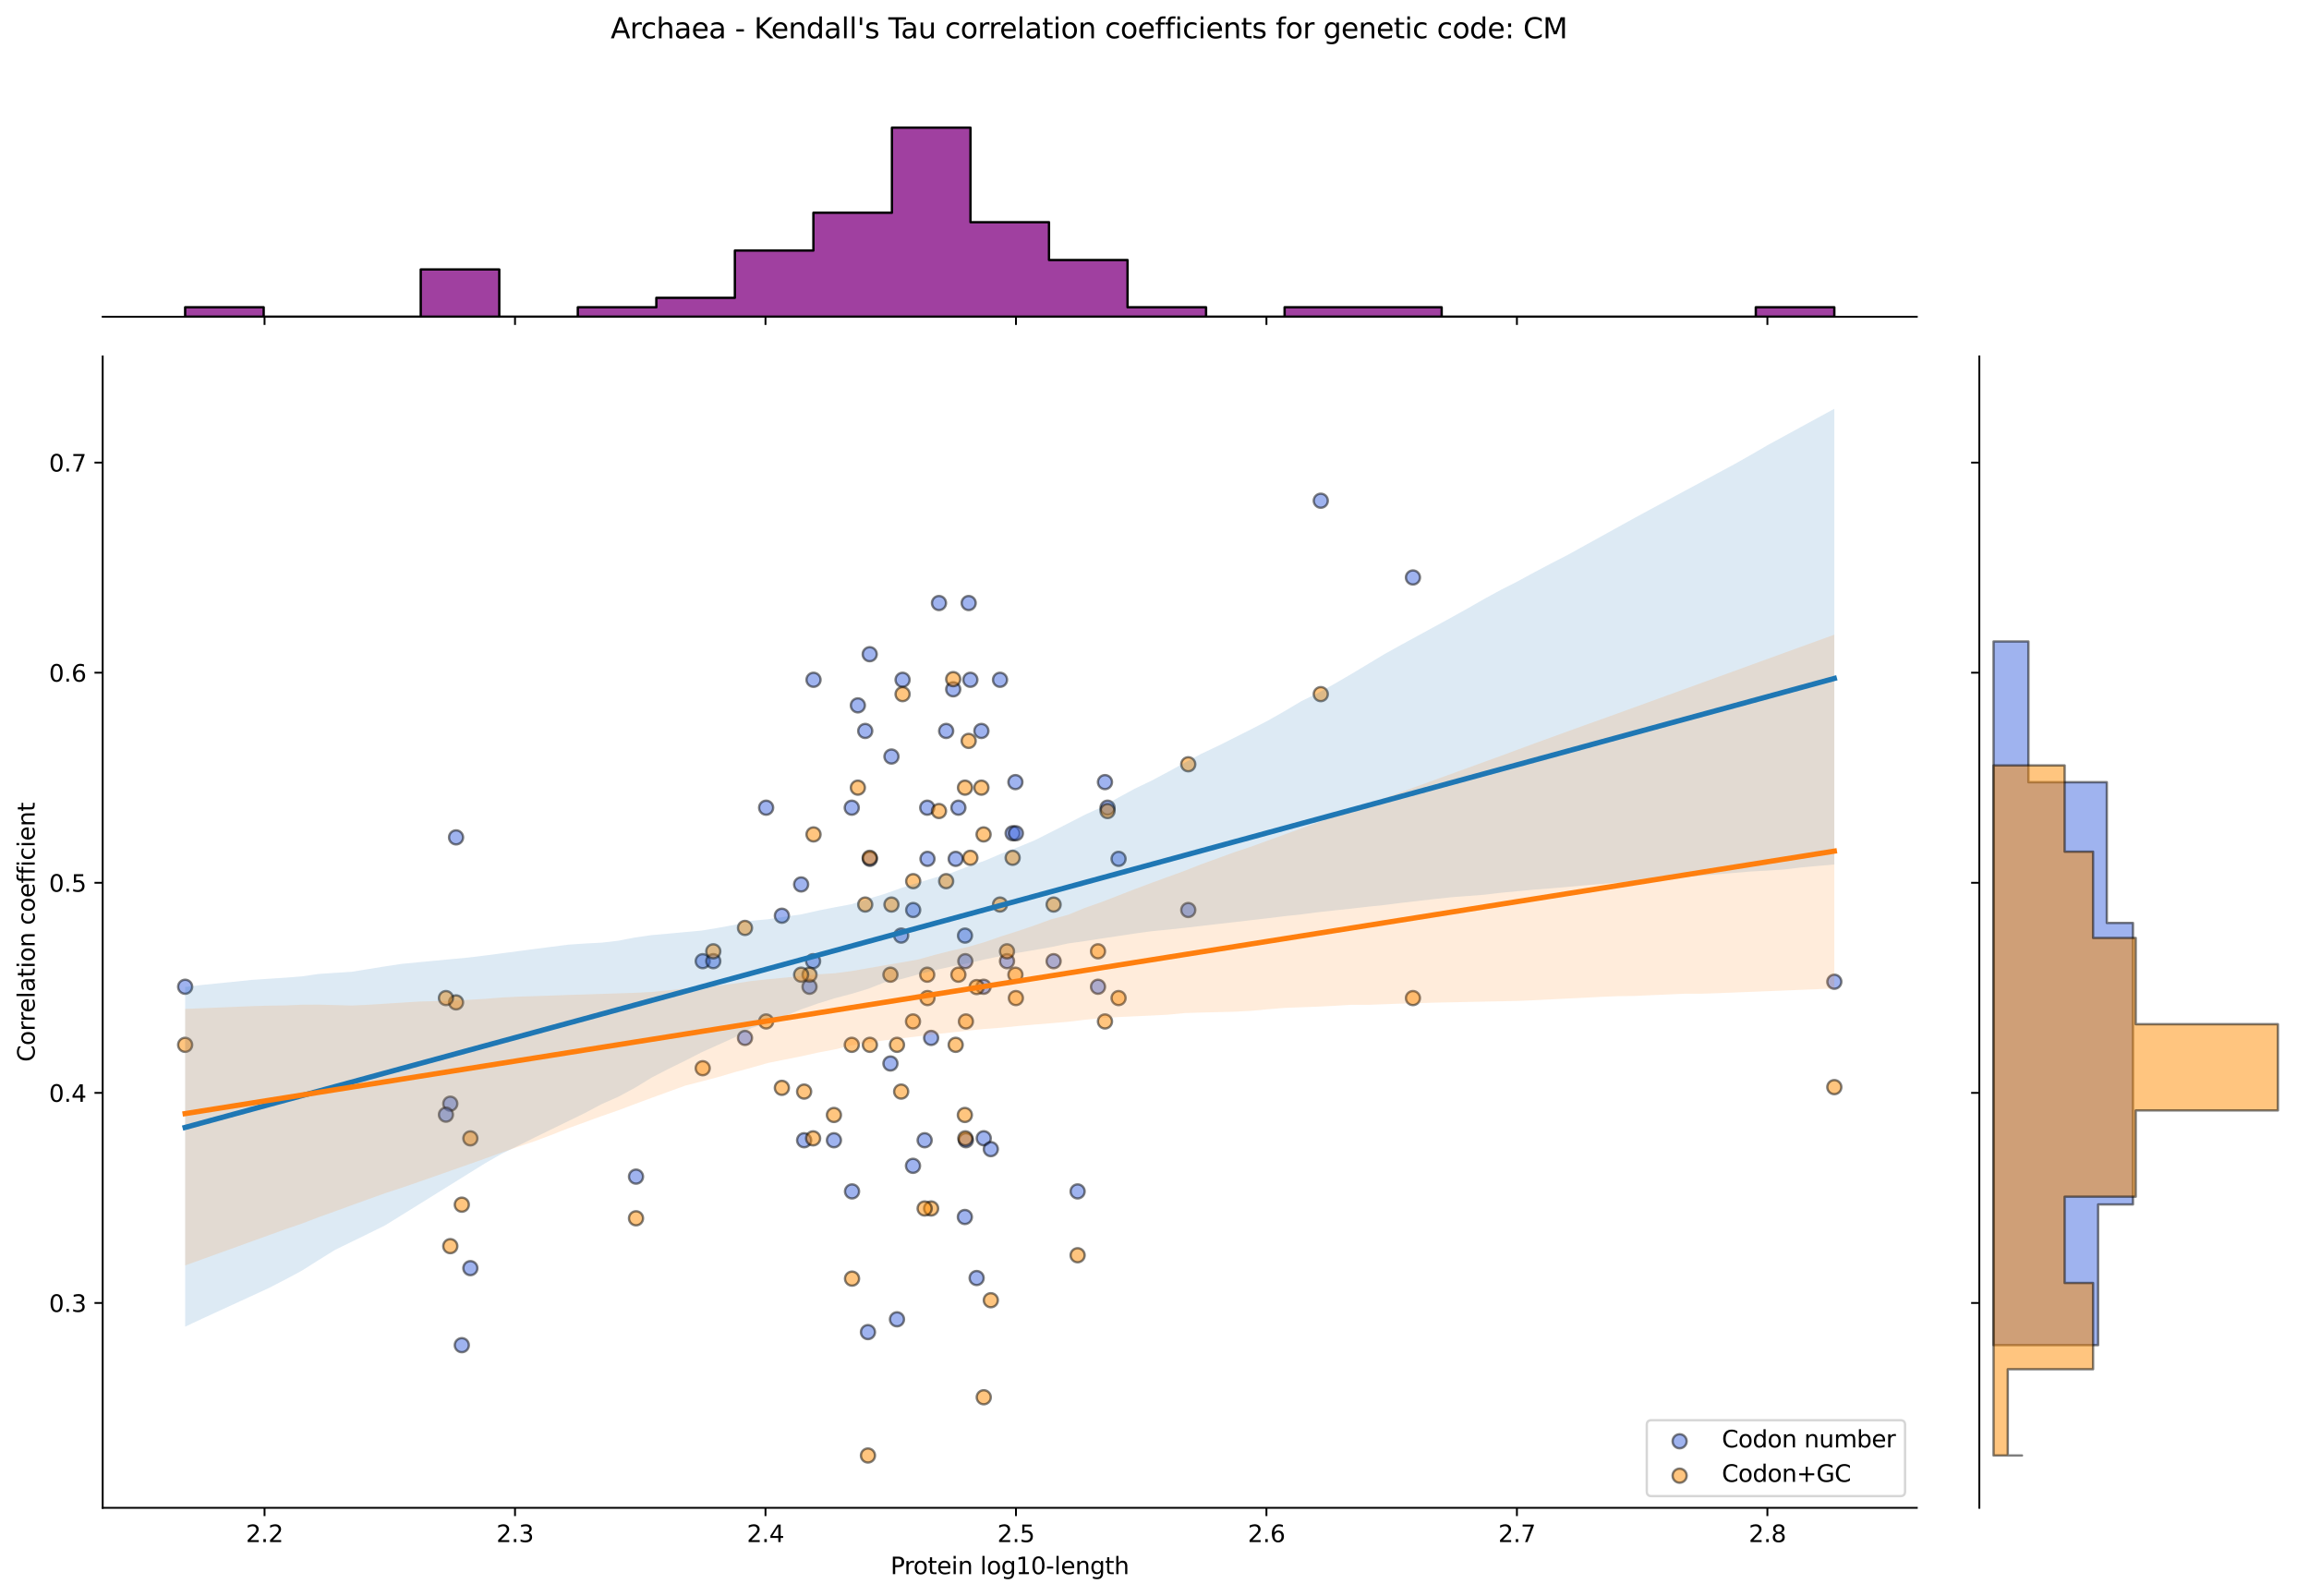 <?xml version="1.0" encoding="utf-8" standalone="no"?>
<!DOCTYPE svg PUBLIC "-//W3C//DTD SVG 1.1//EN"
  "http://www.w3.org/Graphics/SVG/1.1/DTD/svg11.dtd">
<svg xmlns:xlink="http://www.w3.org/1999/xlink" width="984.456pt" height="680.423pt" viewBox="0 0 984.456 680.423" xmlns="http://www.w3.org/2000/svg" version="1.1">
 <defs>
  <style type="text/css">*{stroke-linejoin: round; stroke-linecap: butt}</style>
 </defs>
 <g id="figure_1">
  <g id="patch_1">
   <path d="M 0 680.423 
L 984.456 680.423 
L 984.456 0 
L 0 0 
z
" style="fill: #ffffff"/>
  </g>
  <g id="axes_1">
   <g id="patch_2">
    <path d="M 43.781 642.867 
L 817.232 642.867 
L 817.232 151.966 
L 43.781 151.966 
z
" style="fill: #ffffff"/>
   </g>
   <g id="PathCollection_1">
    <defs>
     <path id="m6808e94612" d="M 0 3 
C 0.796 3 1.559 2.684 2.121 2.121 
C 2.684 1.559 3 0.796 3 0 
C 3 -0.796 2.684 -1.559 2.121 -2.121 
C 1.559 -2.684 0.796 -3 0 -3 
C -0.796 -3 -1.559 -2.684 -2.121 -2.121 
C -2.684 -1.559 -3 -0.796 -3 0 
C -3 0.796 -2.684 1.559 -2.121 2.121 
C -1.559 2.684 -0.796 3 0 3 
z
" style="stroke: #000000; stroke-opacity: 0.5"/>
    </defs>
    <g clip-path="url(#p4e16824666)">
     <use xlink:href="#m6808e94612" x="342.846" y="486.145" style="fill: #4169e1; fill-opacity: 0.5; stroke: #000000; stroke-opacity: 0.5"/>
     <use xlink:href="#m6808e94612" x="368.895" y="311.642" style="fill: #4169e1; fill-opacity: 0.5; stroke: #000000; stroke-opacity: 0.5"/>
     <use xlink:href="#m6808e94612" x="380.077" y="322.548" style="fill: #4169e1; fill-opacity: 0.5; stroke: #000000; stroke-opacity: 0.5"/>
     <use xlink:href="#m6808e94612" x="379.645" y="453.426" style="fill: #4169e1; fill-opacity: 0.5; stroke: #000000; stroke-opacity: 0.5"/>
     <use xlink:href="#m6808e94612" x="408.621" y="344.361" style="fill: #4169e1; fill-opacity: 0.5; stroke: #000000; stroke-opacity: 0.5"/>
     <use xlink:href="#m6808e94612" x="317.634" y="442.519" style="fill: #4169e1; fill-opacity: 0.5; stroke: #000000; stroke-opacity: 0.5"/>
     <use xlink:href="#m6808e94612" x="419.358" y="420.706" style="fill: #4169e1; fill-opacity: 0.5; stroke: #000000; stroke-opacity: 0.5"/>
     <use xlink:href="#m6808e94612" x="389.341" y="387.987" style="fill: #4169e1; fill-opacity: 0.5; stroke: #000000; stroke-opacity: 0.5"/>
     <use xlink:href="#m6808e94612" x="602.416" y="246.203" style="fill: #4169e1; fill-opacity: 0.5; stroke: #000000; stroke-opacity: 0.5"/>
     <use xlink:href="#m6808e94612" x="196.892" y="573.515" style="fill: #4169e1; fill-opacity: 0.5; stroke: #000000; stroke-opacity: 0.5"/>
     <use xlink:href="#m6808e94612" x="271.167" y="501.655" style="fill: #4169e1; fill-opacity: 0.5; stroke: #000000; stroke-opacity: 0.5"/>
     <use xlink:href="#m6808e94612" x="432.925" y="333.455" style="fill: #4169e1; fill-opacity: 0.5; stroke: #000000; stroke-opacity: 0.5"/>
     <use xlink:href="#m6808e94612" x="333.357" y="390.424" style="fill: #4169e1; fill-opacity: 0.5; stroke: #000000; stroke-opacity: 0.5"/>
     <use xlink:href="#m6808e94612" x="363.273" y="507.958" style="fill: #4169e1; fill-opacity: 0.5; stroke: #000000; stroke-opacity: 0.5"/>
     <use xlink:href="#m6808e94612" x="411.374" y="518.864" style="fill: #4169e1; fill-opacity: 0.5; stroke: #000000; stroke-opacity: 0.5"/>
     <use xlink:href="#m6808e94612" x="365.755" y="300.735" style="fill: #4169e1; fill-opacity: 0.5; stroke: #000000; stroke-opacity: 0.5"/>
     <use xlink:href="#m6808e94612" x="345.141" y="420.706" style="fill: #4169e1; fill-opacity: 0.5; stroke: #000000; stroke-opacity: 0.5"/>
     <use xlink:href="#m6808e94612" x="476.909" y="366.174" style="fill: #4169e1; fill-opacity: 0.5; stroke: #000000; stroke-opacity: 0.5"/>
     <use xlink:href="#m6808e94612" x="341.569" y="377.08" style="fill: #4169e1; fill-opacity: 0.5; stroke: #000000; stroke-opacity: 0.5"/>
     <use xlink:href="#m6808e94612" x="382.434" y="562.49" style="fill: #4169e1; fill-opacity: 0.5; stroke: #000000; stroke-opacity: 0.5"/>
     <use xlink:href="#m6808e94612" x="418.42" y="311.642" style="fill: #4169e1; fill-opacity: 0.5; stroke: #000000; stroke-opacity: 0.5"/>
     <use xlink:href="#m6808e94612" x="384.82" y="289.829" style="fill: #4169e1; fill-opacity: 0.5; stroke: #000000; stroke-opacity: 0.5"/>
     <use xlink:href="#m6808e94612" x="370.886" y="366.174" style="fill: #4169e1; fill-opacity: 0.5; stroke: #000000; stroke-opacity: 0.5"/>
     <use xlink:href="#m6808e94612" x="389.261" y="497.051" style="fill: #4169e1; fill-opacity: 0.5; stroke: #000000; stroke-opacity: 0.5"/>
     <use xlink:href="#m6808e94612" x="563.124" y="213.484" style="fill: #4169e1; fill-opacity: 0.5; stroke: #000000; stroke-opacity: 0.5"/>
     <use xlink:href="#m6808e94612" x="395.439" y="366.174" style="fill: #4169e1; fill-opacity: 0.5; stroke: #000000; stroke-opacity: 0.5"/>
     <use xlink:href="#m6808e94612" x="407.459" y="366.174" style="fill: #4169e1; fill-opacity: 0.5; stroke: #000000; stroke-opacity: 0.5"/>
     <use xlink:href="#m6808e94612" x="194.444" y="357.017" style="fill: #4169e1; fill-opacity: 0.5; stroke: #000000; stroke-opacity: 0.5"/>
     <use xlink:href="#m6808e94612" x="468.143" y="420.706" style="fill: #4169e1; fill-opacity: 0.5; stroke: #000000; stroke-opacity: 0.5"/>
     <use xlink:href="#m6808e94612" x="370.81" y="278.922" style="fill: #4169e1; fill-opacity: 0.5; stroke: #000000; stroke-opacity: 0.5"/>
     <use xlink:href="#m6808e94612" x="782.075" y="418.565" style="fill: #4169e1; fill-opacity: 0.5; stroke: #000000; stroke-opacity: 0.5"/>
     <use xlink:href="#m6808e94612" x="78.938" y="420.706" style="fill: #4169e1; fill-opacity: 0.5; stroke: #000000; stroke-opacity: 0.5"/>
     <use xlink:href="#m6808e94612" x="395.331" y="344.361" style="fill: #4169e1; fill-opacity: 0.5; stroke: #000000; stroke-opacity: 0.5"/>
     <use xlink:href="#m6808e94612" x="411.825" y="486.145" style="fill: #4169e1; fill-opacity: 0.5; stroke: #000000; stroke-opacity: 0.5"/>
     <use xlink:href="#m6808e94612" x="384.217" y="398.893" style="fill: #4169e1; fill-opacity: 0.5; stroke: #000000; stroke-opacity: 0.5"/>
     <use xlink:href="#m6808e94612" x="431.75" y="355.267" style="fill: #4169e1; fill-opacity: 0.5; stroke: #000000; stroke-opacity: 0.5"/>
     <use xlink:href="#m6808e94612" x="355.552" y="486.145" style="fill: #4169e1; fill-opacity: 0.5; stroke: #000000; stroke-opacity: 0.5"/>
     <use xlink:href="#m6808e94612" x="433.131" y="355.267" style="fill: #4169e1; fill-opacity: 0.5; stroke: #000000; stroke-opacity: 0.5"/>
     <use xlink:href="#m6808e94612" x="413.718" y="289.829" style="fill: #4169e1; fill-opacity: 0.5; stroke: #000000; stroke-opacity: 0.5"/>
     <use xlink:href="#m6808e94612" x="191.984" y="470.554" style="fill: #4169e1; fill-opacity: 0.5; stroke: #000000; stroke-opacity: 0.5"/>
     <use xlink:href="#m6808e94612" x="299.602" y="409.8" style="fill: #4169e1; fill-opacity: 0.5; stroke: #000000; stroke-opacity: 0.5"/>
     <use xlink:href="#m6808e94612" x="304.114" y="409.8" style="fill: #4169e1; fill-opacity: 0.5; stroke: #000000; stroke-opacity: 0.5"/>
     <use xlink:href="#m6808e94612" x="400.342" y="257.109" style="fill: #4169e1; fill-opacity: 0.5; stroke: #000000; stroke-opacity: 0.5"/>
     <use xlink:href="#m6808e94612" x="396.987" y="442.519" style="fill: #4169e1; fill-opacity: 0.5; stroke: #000000; stroke-opacity: 0.5"/>
     <use xlink:href="#m6808e94612" x="506.624" y="387.987" style="fill: #4169e1; fill-opacity: 0.5; stroke: #000000; stroke-opacity: 0.5"/>
     <use xlink:href="#m6808e94612" x="411.57" y="409.8" style="fill: #4169e1; fill-opacity: 0.5; stroke: #000000; stroke-opacity: 0.5"/>
     <use xlink:href="#m6808e94612" x="406.407" y="293.884" style="fill: #4169e1; fill-opacity: 0.5; stroke: #000000; stroke-opacity: 0.5"/>
     <use xlink:href="#m6808e94612" x="449.215" y="409.8" style="fill: #4169e1; fill-opacity: 0.5; stroke: #000000; stroke-opacity: 0.5"/>
     <use xlink:href="#m6808e94612" x="363.153" y="344.361" style="fill: #4169e1; fill-opacity: 0.5; stroke: #000000; stroke-opacity: 0.5"/>
     <use xlink:href="#m6808e94612" x="346.85" y="289.829" style="fill: #4169e1; fill-opacity: 0.5; stroke: #000000; stroke-opacity: 0.5"/>
     <use xlink:href="#m6808e94612" x="471.111" y="333.455" style="fill: #4169e1; fill-opacity: 0.5; stroke: #000000; stroke-opacity: 0.5"/>
     <use xlink:href="#m6808e94612" x="411.431" y="398.893" style="fill: #4169e1; fill-opacity: 0.5; stroke: #000000; stroke-opacity: 0.5"/>
     <use xlink:href="#m6808e94612" x="459.448" y="507.958" style="fill: #4169e1; fill-opacity: 0.5; stroke: #000000; stroke-opacity: 0.5"/>
     <use xlink:href="#m6808e94612" x="200.539" y="540.677" style="fill: #4169e1; fill-opacity: 0.5; stroke: #000000; stroke-opacity: 0.5"/>
     <use xlink:href="#m6808e94612" x="190.13" y="475.239" style="fill: #4169e1; fill-opacity: 0.5; stroke: #000000; stroke-opacity: 0.5"/>
     <use xlink:href="#m6808e94612" x="472.205" y="344.361" style="fill: #4169e1; fill-opacity: 0.5; stroke: #000000; stroke-opacity: 0.5"/>
     <use xlink:href="#m6808e94612" x="394.231" y="486.145" style="fill: #4169e1; fill-opacity: 0.5; stroke: #000000; stroke-opacity: 0.5"/>
     <use xlink:href="#m6808e94612" x="419.429" y="485.296" style="fill: #4169e1; fill-opacity: 0.5; stroke: #000000; stroke-opacity: 0.5"/>
     <use xlink:href="#m6808e94612" x="429.342" y="409.8" style="fill: #4169e1; fill-opacity: 0.5; stroke: #000000; stroke-opacity: 0.5"/>
     <use xlink:href="#m6808e94612" x="426.364" y="289.829" style="fill: #4169e1; fill-opacity: 0.5; stroke: #000000; stroke-opacity: 0.5"/>
     <use xlink:href="#m6808e94612" x="346.669" y="409.8" style="fill: #4169e1; fill-opacity: 0.5; stroke: #000000; stroke-opacity: 0.5"/>
     <use xlink:href="#m6808e94612" x="422.44" y="489.938" style="fill: #4169e1; fill-opacity: 0.5; stroke: #000000; stroke-opacity: 0.5"/>
     <use xlink:href="#m6808e94612" x="326.64" y="344.361" style="fill: #4169e1; fill-opacity: 0.5; stroke: #000000; stroke-opacity: 0.5"/>
     <use xlink:href="#m6808e94612" x="403.4" y="311.642" style="fill: #4169e1; fill-opacity: 0.5; stroke: #000000; stroke-opacity: 0.5"/>
     <use xlink:href="#m6808e94612" x="413" y="257.109" style="fill: #4169e1; fill-opacity: 0.5; stroke: #000000; stroke-opacity: 0.5"/>
     <use xlink:href="#m6808e94612" x="370.06" y="567.943" style="fill: #4169e1; fill-opacity: 0.5; stroke: #000000; stroke-opacity: 0.5"/>
     <use xlink:href="#m6808e94612" x="416.397" y="544.887" style="fill: #4169e1; fill-opacity: 0.5; stroke: #000000; stroke-opacity: 0.5"/>
    </g>
   </g>
   <g id="PathCollection_2">
    <defs>
     <path id="m4f9711e008" d="M 0 3 
C 0.796 3 1.559 2.684 2.121 2.121 
C 2.684 1.559 3 0.796 3 0 
C 3 -0.796 2.684 -1.559 2.121 -2.121 
C 1.559 -2.684 0.796 -3 0 -3 
C -0.796 -3 -1.559 -2.684 -2.121 -2.121 
C -2.684 -1.559 -3 -0.796 -3 0 
C -3 0.796 -2.684 1.559 -2.121 2.121 
C -1.559 2.684 -0.796 3 0 3 
z
" style="stroke: #000000; stroke-opacity: 0.5"/>
    </defs>
    <g clip-path="url(#p4e16824666)">
     <use xlink:href="#m4f9711e008" x="342.846" y="465.401" style="fill: #ff8c00; fill-opacity: 0.5; stroke: #000000; stroke-opacity: 0.5"/>
     <use xlink:href="#m4f9711e008" x="368.895" y="385.658" style="fill: #ff8c00; fill-opacity: 0.5; stroke: #000000; stroke-opacity: 0.5"/>
     <use xlink:href="#m4f9711e008" x="380.077" y="385.658" style="fill: #ff8c00; fill-opacity: 0.5; stroke: #000000; stroke-opacity: 0.5"/>
     <use xlink:href="#m4f9711e008" x="379.645" y="415.562" style="fill: #ff8c00; fill-opacity: 0.5; stroke: #000000; stroke-opacity: 0.5"/>
     <use xlink:href="#m4f9711e008" x="408.621" y="415.562" style="fill: #ff8c00; fill-opacity: 0.5; stroke: #000000; stroke-opacity: 0.5"/>
     <use xlink:href="#m4f9711e008" x="317.634" y="395.626" style="fill: #ff8c00; fill-opacity: 0.5; stroke: #000000; stroke-opacity: 0.5"/>
     <use xlink:href="#m4f9711e008" x="419.358" y="355.754" style="fill: #ff8c00; fill-opacity: 0.5; stroke: #000000; stroke-opacity: 0.5"/>
     <use xlink:href="#m4f9711e008" x="389.341" y="375.69" style="fill: #ff8c00; fill-opacity: 0.5; stroke: #000000; stroke-opacity: 0.5"/>
     <use xlink:href="#m4f9711e008" x="602.416" y="425.529" style="fill: #ff8c00; fill-opacity: 0.5; stroke: #000000; stroke-opacity: 0.5"/>
     <use xlink:href="#m4f9711e008" x="196.892" y="513.615" style="fill: #ff8c00; fill-opacity: 0.5; stroke: #000000; stroke-opacity: 0.5"/>
     <use xlink:href="#m4f9711e008" x="271.167" y="519.421" style="fill: #ff8c00; fill-opacity: 0.5; stroke: #000000; stroke-opacity: 0.5"/>
     <use xlink:href="#m4f9711e008" x="432.925" y="415.562" style="fill: #ff8c00; fill-opacity: 0.5; stroke: #000000; stroke-opacity: 0.5"/>
     <use xlink:href="#m4f9711e008" x="333.357" y="463.801" style="fill: #ff8c00; fill-opacity: 0.5; stroke: #000000; stroke-opacity: 0.5"/>
     <use xlink:href="#m4f9711e008" x="363.273" y="545.144" style="fill: #ff8c00; fill-opacity: 0.5; stroke: #000000; stroke-opacity: 0.5"/>
     <use xlink:href="#m4f9711e008" x="411.374" y="475.369" style="fill: #ff8c00; fill-opacity: 0.5; stroke: #000000; stroke-opacity: 0.5"/>
     <use xlink:href="#m4f9711e008" x="365.755" y="335.818" style="fill: #ff8c00; fill-opacity: 0.5; stroke: #000000; stroke-opacity: 0.5"/>
     <use xlink:href="#m4f9711e008" x="345.141" y="415.562" style="fill: #ff8c00; fill-opacity: 0.5; stroke: #000000; stroke-opacity: 0.5"/>
     <use xlink:href="#m4f9711e008" x="476.909" y="425.529" style="fill: #ff8c00; fill-opacity: 0.5; stroke: #000000; stroke-opacity: 0.5"/>
     <use xlink:href="#m4f9711e008" x="341.569" y="415.562" style="fill: #ff8c00; fill-opacity: 0.5; stroke: #000000; stroke-opacity: 0.5"/>
     <use xlink:href="#m4f9711e008" x="382.434" y="445.465" style="fill: #ff8c00; fill-opacity: 0.5; stroke: #000000; stroke-opacity: 0.5"/>
     <use xlink:href="#m4f9711e008" x="418.42" y="335.818" style="fill: #ff8c00; fill-opacity: 0.5; stroke: #000000; stroke-opacity: 0.5"/>
     <use xlink:href="#m4f9711e008" x="384.82" y="295.947" style="fill: #ff8c00; fill-opacity: 0.5; stroke: #000000; stroke-opacity: 0.5"/>
     <use xlink:href="#m4f9711e008" x="370.886" y="445.465" style="fill: #ff8c00; fill-opacity: 0.5; stroke: #000000; stroke-opacity: 0.5"/>
     <use xlink:href="#m4f9711e008" x="389.261" y="435.497" style="fill: #ff8c00; fill-opacity: 0.5; stroke: #000000; stroke-opacity: 0.5"/>
     <use xlink:href="#m4f9711e008" x="563.124" y="295.947" style="fill: #ff8c00; fill-opacity: 0.5; stroke: #000000; stroke-opacity: 0.5"/>
     <use xlink:href="#m4f9711e008" x="395.439" y="425.529" style="fill: #ff8c00; fill-opacity: 0.5; stroke: #000000; stroke-opacity: 0.5"/>
     <use xlink:href="#m4f9711e008" x="407.459" y="445.465" style="fill: #ff8c00; fill-opacity: 0.5; stroke: #000000; stroke-opacity: 0.5"/>
     <use xlink:href="#m4f9711e008" x="194.444" y="427.368" style="fill: #ff8c00; fill-opacity: 0.5; stroke: #000000; stroke-opacity: 0.5"/>
     <use xlink:href="#m4f9711e008" x="468.143" y="405.594" style="fill: #ff8c00; fill-opacity: 0.5; stroke: #000000; stroke-opacity: 0.5"/>
     <use xlink:href="#m4f9711e008" x="370.81" y="365.722" style="fill: #ff8c00; fill-opacity: 0.5; stroke: #000000; stroke-opacity: 0.5"/>
     <use xlink:href="#m4f9711e008" x="782.075" y="463.497" style="fill: #ff8c00; fill-opacity: 0.5; stroke: #000000; stroke-opacity: 0.5"/>
     <use xlink:href="#m4f9711e008" x="78.938" y="445.465" style="fill: #ff8c00; fill-opacity: 0.5; stroke: #000000; stroke-opacity: 0.5"/>
     <use xlink:href="#m4f9711e008" x="395.331" y="415.562" style="fill: #ff8c00; fill-opacity: 0.5; stroke: #000000; stroke-opacity: 0.5"/>
     <use xlink:href="#m4f9711e008" x="411.825" y="435.497" style="fill: #ff8c00; fill-opacity: 0.5; stroke: #000000; stroke-opacity: 0.5"/>
     <use xlink:href="#m4f9711e008" x="384.217" y="465.401" style="fill: #ff8c00; fill-opacity: 0.5; stroke: #000000; stroke-opacity: 0.5"/>
     <use xlink:href="#m4f9711e008" x="431.75" y="365.722" style="fill: #ff8c00; fill-opacity: 0.5; stroke: #000000; stroke-opacity: 0.5"/>
     <use xlink:href="#m4f9711e008" x="355.552" y="475.369" style="fill: #ff8c00; fill-opacity: 0.5; stroke: #000000; stroke-opacity: 0.5"/>
     <use xlink:href="#m4f9711e008" x="433.131" y="425.529" style="fill: #ff8c00; fill-opacity: 0.5; stroke: #000000; stroke-opacity: 0.5"/>
     <use xlink:href="#m4f9711e008" x="413.718" y="365.722" style="fill: #ff8c00; fill-opacity: 0.5; stroke: #000000; stroke-opacity: 0.5"/>
     <use xlink:href="#m4f9711e008" x="191.984" y="531.296" style="fill: #ff8c00; fill-opacity: 0.5; stroke: #000000; stroke-opacity: 0.5"/>
     <use xlink:href="#m4f9711e008" x="299.602" y="455.433" style="fill: #ff8c00; fill-opacity: 0.5; stroke: #000000; stroke-opacity: 0.5"/>
     <use xlink:href="#m4f9711e008" x="304.114" y="405.594" style="fill: #ff8c00; fill-opacity: 0.5; stroke: #000000; stroke-opacity: 0.5"/>
     <use xlink:href="#m4f9711e008" x="400.342" y="345.786" style="fill: #ff8c00; fill-opacity: 0.5; stroke: #000000; stroke-opacity: 0.5"/>
     <use xlink:href="#m4f9711e008" x="396.987" y="515.24" style="fill: #ff8c00; fill-opacity: 0.5; stroke: #000000; stroke-opacity: 0.5"/>
     <use xlink:href="#m4f9711e008" x="506.624" y="325.85" style="fill: #ff8c00; fill-opacity: 0.5; stroke: #000000; stroke-opacity: 0.5"/>
     <use xlink:href="#m4f9711e008" x="411.57" y="485.337" style="fill: #ff8c00; fill-opacity: 0.5; stroke: #000000; stroke-opacity: 0.5"/>
     <use xlink:href="#m4f9711e008" x="406.407" y="289.554" style="fill: #ff8c00; fill-opacity: 0.5; stroke: #000000; stroke-opacity: 0.5"/>
     <use xlink:href="#m4f9711e008" x="449.215" y="385.658" style="fill: #ff8c00; fill-opacity: 0.5; stroke: #000000; stroke-opacity: 0.5"/>
     <use xlink:href="#m4f9711e008" x="363.153" y="445.465" style="fill: #ff8c00; fill-opacity: 0.5; stroke: #000000; stroke-opacity: 0.5"/>
     <use xlink:href="#m4f9711e008" x="346.85" y="355.754" style="fill: #ff8c00; fill-opacity: 0.5; stroke: #000000; stroke-opacity: 0.5"/>
     <use xlink:href="#m4f9711e008" x="471.111" y="435.497" style="fill: #ff8c00; fill-opacity: 0.5; stroke: #000000; stroke-opacity: 0.5"/>
     <use xlink:href="#m4f9711e008" x="411.431" y="335.818" style="fill: #ff8c00; fill-opacity: 0.5; stroke: #000000; stroke-opacity: 0.5"/>
     <use xlink:href="#m4f9711e008" x="459.448" y="535.176" style="fill: #ff8c00; fill-opacity: 0.5; stroke: #000000; stroke-opacity: 0.5"/>
     <use xlink:href="#m4f9711e008" x="200.539" y="485.337" style="fill: #ff8c00; fill-opacity: 0.5; stroke: #000000; stroke-opacity: 0.5"/>
     <use xlink:href="#m4f9711e008" x="190.13" y="425.529" style="fill: #ff8c00; fill-opacity: 0.5; stroke: #000000; stroke-opacity: 0.5"/>
     <use xlink:href="#m4f9711e008" x="472.205" y="345.786" style="fill: #ff8c00; fill-opacity: 0.5; stroke: #000000; stroke-opacity: 0.5"/>
     <use xlink:href="#m4f9711e008" x="394.231" y="515.24" style="fill: #ff8c00; fill-opacity: 0.5; stroke: #000000; stroke-opacity: 0.5"/>
     <use xlink:href="#m4f9711e008" x="419.429" y="595.718" style="fill: #ff8c00; fill-opacity: 0.5; stroke: #000000; stroke-opacity: 0.5"/>
     <use xlink:href="#m4f9711e008" x="429.342" y="405.594" style="fill: #ff8c00; fill-opacity: 0.5; stroke: #000000; stroke-opacity: 0.5"/>
     <use xlink:href="#m4f9711e008" x="426.364" y="385.658" style="fill: #ff8c00; fill-opacity: 0.5; stroke: #000000; stroke-opacity: 0.5"/>
     <use xlink:href="#m4f9711e008" x="346.669" y="485.337" style="fill: #ff8c00; fill-opacity: 0.5; stroke: #000000; stroke-opacity: 0.5"/>
     <use xlink:href="#m4f9711e008" x="422.44" y="554.353" style="fill: #ff8c00; fill-opacity: 0.5; stroke: #000000; stroke-opacity: 0.5"/>
     <use xlink:href="#m4f9711e008" x="326.64" y="435.497" style="fill: #ff8c00; fill-opacity: 0.5; stroke: #000000; stroke-opacity: 0.5"/>
     <use xlink:href="#m4f9711e008" x="403.4" y="375.69" style="fill: #ff8c00; fill-opacity: 0.5; stroke: #000000; stroke-opacity: 0.5"/>
     <use xlink:href="#m4f9711e008" x="413" y="315.883" style="fill: #ff8c00; fill-opacity: 0.5; stroke: #000000; stroke-opacity: 0.5"/>
     <use xlink:href="#m4f9711e008" x="370.06" y="620.553" style="fill: #ff8c00; fill-opacity: 0.5; stroke: #000000; stroke-opacity: 0.5"/>
     <use xlink:href="#m4f9711e008" x="416.397" y="420.843" style="fill: #ff8c00; fill-opacity: 0.5; stroke: #000000; stroke-opacity: 0.5"/>
    </g>
   </g>
   <g id="PolyCollection_1">
    <path d="M 78.938 420.78 
L 78.938 565.631 
L 86.04 562.297 
L 93.143 559.031 
L 100.245 555.765 
L 107.348 552.5 
L 114.45 549.23 
L 121.552 545.577 
L 128.655 541.771 
L 135.757 537.288 
L 142.86 532.878 
L 149.962 529.417 
L 157.064 525.946 
L 164.167 522.446 
L 171.269 518.052 
L 178.372 513.645 
L 185.474 509.232 
L 192.576 504.819 
L 199.679 500.406 
L 206.781 495.99 
L 213.884 491.933 
L 220.986 488.454 
L 228.088 484.904 
L 235.191 481.445 
L 242.293 477.986 
L 249.396 474.527 
L 256.498 470.752 
L 263.6 467.609 
L 270.703 463.794 
L 277.805 459.453 
L 284.908 455.765 
L 292.01 452.299 
L 299.112 448.654 
L 306.215 445.465 
L 313.317 442.245 
L 320.419 438.28 
L 327.522 436.163 
L 334.624 433.189 
L 341.727 430.291 
L 348.829 427.811 
L 355.931 425.594 
L 363.034 423.729 
L 370.136 421.586 
L 377.239 418.794 
L 384.341 417.432 
L 391.443 415.473 
L 398.546 413.64 
L 405.648 412.084 
L 412.751 410.703 
L 419.853 409.042 
L 426.955 407.559 
L 434.058 406.207 
L 441.16 405.031 
L 448.263 403.778 
L 455.365 402.251 
L 462.467 401.25 
L 469.57 400.152 
L 476.672 399.096 
L 483.775 398.015 
L 490.877 397.048 
L 497.979 396.347 
L 505.082 395.585 
L 512.184 394.77 
L 519.287 393.946 
L 526.389 393.128 
L 533.491 392.309 
L 540.594 391.486 
L 547.696 390.612 
L 554.799 389.85 
L 561.901 388.922 
L 569.003 388.151 
L 576.106 387.398 
L 583.208 386.581 
L 590.31 385.846 
L 597.413 384.941 
L 604.515 384.126 
L 611.618 383.308 
L 618.72 382.545 
L 625.822 382.003 
L 632.925 381.461 
L 640.027 380.62 
L 647.13 379.949 
L 654.232 379.284 
L 661.334 378.752 
L 668.437 378.135 
L 675.539 377.475 
L 682.642 376.883 
L 689.744 376.292 
L 696.846 375.7 
L 703.949 375.105 
L 711.051 374.327 
L 718.154 373.915 
L 725.256 373.329 
L 732.358 372.743 
L 739.461 372.151 
L 746.563 371.561 
L 753.666 371.166 
L 760.768 370.698 
L 767.87 369.848 
L 774.973 369.19 
L 782.075 368.602 
L 782.075 174.279 
L 782.075 174.279 
L 774.973 178.151 
L 767.87 182.023 
L 760.768 185.895 
L 753.666 189.773 
L 746.563 193.896 
L 739.461 197.911 
L 732.358 201.729 
L 725.256 205.548 
L 718.154 209.367 
L 711.051 213.186 
L 703.949 217.006 
L 696.846 220.859 
L 689.744 224.784 
L 682.642 228.709 
L 675.539 232.635 
L 668.437 236.561 
L 661.334 240.209 
L 654.232 243.956 
L 647.13 247.825 
L 640.027 251.424 
L 632.925 255.292 
L 625.822 259.351 
L 618.72 263.302 
L 611.618 267.171 
L 604.515 271.04 
L 597.413 274.917 
L 590.31 278.854 
L 583.208 283.122 
L 576.106 287.39 
L 569.003 291.526 
L 561.901 295.456 
L 554.799 298.969 
L 547.696 303.193 
L 540.594 307.23 
L 533.491 310.893 
L 526.389 314.464 
L 519.287 318.035 
L 512.184 321.369 
L 505.082 325.186 
L 497.979 329.103 
L 490.877 332.867 
L 483.775 336.271 
L 476.672 340.133 
L 469.57 344.156 
L 462.467 347.407 
L 455.365 351.054 
L 448.263 354.683 
L 441.16 358.251 
L 434.058 361.192 
L 426.955 363.925 
L 419.853 366.955 
L 412.751 369.393 
L 405.648 372.167 
L 398.546 374.194 
L 391.443 376.361 
L 384.341 378.578 
L 377.239 381.087 
L 370.136 383.232 
L 363.034 385.507 
L 355.931 386.824 
L 348.829 388.216 
L 341.727 389.824 
L 334.624 390.832 
L 327.522 391.907 
L 320.419 392.589 
L 313.317 394.283 
L 306.215 395.58 
L 299.112 396.761 
L 292.01 397.406 
L 284.908 398.062 
L 277.805 398.685 
L 270.703 399.707 
L 263.6 401.076 
L 256.498 401.902 
L 249.396 402.273 
L 242.293 402.754 
L 235.191 403.662 
L 228.088 404.588 
L 220.986 405.521 
L 213.884 406.454 
L 206.781 407.371 
L 199.679 408.256 
L 192.576 408.915 
L 185.474 409.584 
L 178.372 410.263 
L 171.269 410.942 
L 164.167 412.011 
L 157.064 413.166 
L 149.962 414.326 
L 142.86 414.774 
L 135.757 415.256 
L 128.655 416.29 
L 121.552 416.839 
L 114.45 417.305 
L 107.348 417.771 
L 100.245 418.526 
L 93.143 419.231 
L 86.04 419.946 
L 78.938 420.78 
z
" clip-path="url(#p4e16824666)" style="fill: #1f77b4; fill-opacity: 0.15"/>
   </g>
   <g id="PolyCollection_2">
    <path d="M 78.938 430.164 
L 78.938 539.519 
L 86.04 536.953 
L 93.143 534.387 
L 100.245 531.822 
L 107.348 529.256 
L 114.45 526.69 
L 121.552 524.118 
L 128.655 521.703 
L 135.757 518.987 
L 142.86 516.434 
L 149.962 513.843 
L 157.064 511.279 
L 164.167 508.738 
L 171.269 506.399 
L 178.372 503.962 
L 185.474 501.472 
L 192.576 498.975 
L 199.679 496.478 
L 206.781 493.966 
L 213.884 491.38 
L 220.986 488.907 
L 228.088 486.503 
L 235.191 483.849 
L 242.293 481.032 
L 249.396 478.44 
L 256.498 475.849 
L 263.6 473.39 
L 270.703 470.707 
L 277.805 468.079 
L 284.908 465.487 
L 292.01 462.911 
L 299.112 461.064 
L 306.215 459.204 
L 313.317 457.101 
L 320.419 455.191 
L 327.522 453.173 
L 334.624 451.752 
L 341.727 450.337 
L 348.829 448.753 
L 355.931 447.417 
L 363.034 445.712 
L 370.136 444.512 
L 377.239 443.543 
L 384.341 442.659 
L 391.443 441.858 
L 398.546 440.964 
L 405.648 440.18 
L 412.751 439.405 
L 419.853 438.689 
L 426.955 438.163 
L 434.058 437.438 
L 441.16 436.813 
L 448.263 436.243 
L 455.365 435.633 
L 462.467 434.785 
L 469.57 434.069 
L 476.672 433.636 
L 483.775 433.306 
L 490.877 432.978 
L 497.979 432.608 
L 505.082 431.923 
L 512.184 431.697 
L 519.287 431.522 
L 526.389 431.348 
L 533.491 430.969 
L 540.594 430.299 
L 547.696 429.714 
L 554.799 429.45 
L 561.901 429.185 
L 569.003 428.83 
L 576.106 428.399 
L 583.208 428.413 
L 590.31 428.153 
L 597.413 427.892 
L 604.515 427.711 
L 611.618 427.475 
L 618.72 427.334 
L 625.822 427.186 
L 632.925 427.037 
L 640.027 426.889 
L 647.13 426.738 
L 654.232 426.44 
L 661.334 426.081 
L 668.437 425.719 
L 675.539 425.392 
L 682.642 425.006 
L 689.744 424.719 
L 696.846 424.632 
L 703.949 424.299 
L 711.051 424.004 
L 718.154 423.681 
L 725.256 423.685 
L 732.358 423.445 
L 739.461 423.159 
L 746.563 422.875 
L 753.666 422.59 
L 760.768 422.305 
L 767.87 422.02 
L 774.973 421.734 
L 782.075 421.449 
L 782.075 270.599 
L 782.075 270.599 
L 774.973 273.174 
L 767.87 275.75 
L 760.768 278.327 
L 753.666 280.9 
L 746.563 283.491 
L 739.461 286.072 
L 732.358 288.654 
L 725.256 291.236 
L 718.154 293.817 
L 711.051 296.399 
L 703.949 298.981 
L 696.846 301.562 
L 689.744 304.144 
L 682.642 306.701 
L 675.539 309.231 
L 668.437 311.805 
L 661.334 314.38 
L 654.232 316.954 
L 647.13 319.585 
L 640.027 322.216 
L 632.925 324.797 
L 625.822 327.379 
L 618.72 329.961 
L 611.618 332.542 
L 604.515 335.124 
L 597.413 337.706 
L 590.31 340.287 
L 583.208 342.869 
L 576.106 345.451 
L 569.003 348.032 
L 561.901 350.614 
L 554.799 353.196 
L 547.696 355.777 
L 540.594 358.359 
L 533.491 360.941 
L 526.389 363.309 
L 519.287 365.884 
L 512.184 368.466 
L 505.082 371.267 
L 497.979 373.85 
L 490.877 376.436 
L 483.775 379.095 
L 476.672 381.864 
L 469.57 384.623 
L 462.467 387.107 
L 455.365 390.037 
L 448.263 391.921 
L 441.16 394.504 
L 434.058 396.93 
L 426.955 399.171 
L 419.853 401.65 
L 412.751 403.712 
L 405.648 405.293 
L 398.546 407.1 
L 391.443 409.086 
L 384.341 410.339 
L 377.239 411.553 
L 370.136 412.786 
L 363.034 414.02 
L 355.931 414.954 
L 348.829 415.399 
L 341.727 416.108 
L 334.624 416.823 
L 327.522 417.488 
L 320.419 418.232 
L 313.317 419.322 
L 306.215 420.193 
L 299.112 420.88 
L 292.01 421.433 
L 284.908 422.235 
L 277.805 422.942 
L 270.703 423.294 
L 263.6 423.52 
L 256.498 423.751 
L 249.396 423.988 
L 242.293 424.2 
L 235.191 424.463 
L 228.088 424.694 
L 220.986 424.927 
L 213.884 425.29 
L 206.781 425.868 
L 199.679 426.28 
L 192.576 426.77 
L 185.474 426.817 
L 178.372 427.032 
L 171.269 427.481 
L 164.167 427.933 
L 157.064 428.388 
L 149.962 428.701 
L 142.86 428.516 
L 135.757 428.332 
L 128.655 428.367 
L 121.552 428.675 
L 114.45 428.757 
L 107.348 428.973 
L 100.245 429.271 
L 93.143 429.569 
L 86.04 429.867 
L 78.938 430.164 
z
" clip-path="url(#p4e16824666)" style="fill: #ff7f0e; fill-opacity: 0.15"/>
   </g>
   <g id="matplotlib.axis_1">
    <g id="xtick_1">
     <g id="line2d_1">
      <defs>
       <path id="mabe2a075b8" d="M 0 0 
L 0 3.5 
" style="stroke: #000000; stroke-width: 0.8"/>
      </defs>
      <g>
       <use xlink:href="#mabe2a075b8" x="112.79" y="642.867" style="stroke: #000000; stroke-width: 0.8"/>
      </g>
     </g>
     <g id="text_1">
      <!-- 2.2 -->
      <g transform="translate(104.838 657.465) scale(0.1 -0.1)">
       <defs>
        <path id="DejaVuSans-32" d="M 1228 531 
L 3431 531 
L 3431 0 
L 469 0 
L 469 531 
Q 828 903 1448 1529 
Q 2069 2156 2228 2338 
Q 2531 2678 2651 2914 
Q 2772 3150 2772 3378 
Q 2772 3750 2511 3984 
Q 2250 4219 1831 4219 
Q 1534 4219 1204 4116 
Q 875 4013 500 3803 
L 500 4441 
Q 881 4594 1212 4672 
Q 1544 4750 1819 4750 
Q 2544 4750 2975 4387 
Q 3406 4025 3406 3419 
Q 3406 3131 3298 2873 
Q 3191 2616 2906 2266 
Q 2828 2175 2409 1742 
Q 1991 1309 1228 531 
z
" transform="scale(0.016)"/>
        <path id="DejaVuSans-2e" d="M 684 794 
L 1344 794 
L 1344 0 
L 684 0 
L 684 794 
z
" transform="scale(0.016)"/>
       </defs>
       <use xlink:href="#DejaVuSans-32"/>
       <use xlink:href="#DejaVuSans-2e" x="63.623"/>
       <use xlink:href="#DejaVuSans-32" x="95.41"/>
      </g>
     </g>
    </g>
    <g id="xtick_2">
     <g id="line2d_2">
      <g>
       <use xlink:href="#mabe2a075b8" x="219.581" y="642.867" style="stroke: #000000; stroke-width: 0.8"/>
      </g>
     </g>
     <g id="text_2">
      <!-- 2.3 -->
      <g transform="translate(211.63 657.465) scale(0.1 -0.1)">
       <defs>
        <path id="DejaVuSans-33" d="M 2597 2516 
Q 3050 2419 3304 2112 
Q 3559 1806 3559 1356 
Q 3559 666 3084 287 
Q 2609 -91 1734 -91 
Q 1441 -91 1130 -33 
Q 819 25 488 141 
L 488 750 
Q 750 597 1062 519 
Q 1375 441 1716 441 
Q 2309 441 2620 675 
Q 2931 909 2931 1356 
Q 2931 1769 2642 2001 
Q 2353 2234 1838 2234 
L 1294 2234 
L 1294 2753 
L 1863 2753 
Q 2328 2753 2575 2939 
Q 2822 3125 2822 3475 
Q 2822 3834 2567 4026 
Q 2313 4219 1838 4219 
Q 1578 4219 1281 4162 
Q 984 4106 628 3988 
L 628 4550 
Q 988 4650 1302 4700 
Q 1616 4750 1894 4750 
Q 2613 4750 3031 4423 
Q 3450 4097 3450 3541 
Q 3450 3153 3228 2886 
Q 3006 2619 2597 2516 
z
" transform="scale(0.016)"/>
       </defs>
       <use xlink:href="#DejaVuSans-32"/>
       <use xlink:href="#DejaVuSans-2e" x="63.623"/>
       <use xlink:href="#DejaVuSans-33" x="95.41"/>
      </g>
     </g>
    </g>
    <g id="xtick_3">
     <g id="line2d_3">
      <g>
       <use xlink:href="#mabe2a075b8" x="326.373" y="642.867" style="stroke: #000000; stroke-width: 0.8"/>
      </g>
     </g>
     <g id="text_3">
      <!-- 2.4 -->
      <g transform="translate(318.421 657.465) scale(0.1 -0.1)">
       <defs>
        <path id="DejaVuSans-34" d="M 2419 4116 
L 825 1625 
L 2419 1625 
L 2419 4116 
z
M 2253 4666 
L 3047 4666 
L 3047 1625 
L 3713 1625 
L 3713 1100 
L 3047 1100 
L 3047 0 
L 2419 0 
L 2419 1100 
L 313 1100 
L 313 1709 
L 2253 4666 
z
" transform="scale(0.016)"/>
       </defs>
       <use xlink:href="#DejaVuSans-32"/>
       <use xlink:href="#DejaVuSans-2e" x="63.623"/>
       <use xlink:href="#DejaVuSans-34" x="95.41"/>
      </g>
     </g>
    </g>
    <g id="xtick_4">
     <g id="line2d_4">
      <g>
       <use xlink:href="#mabe2a075b8" x="433.164" y="642.867" style="stroke: #000000; stroke-width: 0.8"/>
      </g>
     </g>
     <g id="text_4">
      <!-- 2.5 -->
      <g transform="translate(425.212 657.465) scale(0.1 -0.1)">
       <defs>
        <path id="DejaVuSans-35" d="M 691 4666 
L 3169 4666 
L 3169 4134 
L 1269 4134 
L 1269 2991 
Q 1406 3038 1543 3061 
Q 1681 3084 1819 3084 
Q 2600 3084 3056 2656 
Q 3513 2228 3513 1497 
Q 3513 744 3044 326 
Q 2575 -91 1722 -91 
Q 1428 -91 1123 -41 
Q 819 9 494 109 
L 494 744 
Q 775 591 1075 516 
Q 1375 441 1709 441 
Q 2250 441 2565 725 
Q 2881 1009 2881 1497 
Q 2881 1984 2565 2268 
Q 2250 2553 1709 2553 
Q 1456 2553 1204 2497 
Q 953 2441 691 2322 
L 691 4666 
z
" transform="scale(0.016)"/>
       </defs>
       <use xlink:href="#DejaVuSans-32"/>
       <use xlink:href="#DejaVuSans-2e" x="63.623"/>
       <use xlink:href="#DejaVuSans-35" x="95.41"/>
      </g>
     </g>
    </g>
    <g id="xtick_5">
     <g id="line2d_5">
      <g>
       <use xlink:href="#mabe2a075b8" x="539.955" y="642.867" style="stroke: #000000; stroke-width: 0.8"/>
      </g>
     </g>
     <g id="text_5">
      <!-- 2.6 -->
      <g transform="translate(532.004 657.465) scale(0.1 -0.1)">
       <defs>
        <path id="DejaVuSans-36" d="M 2113 2584 
Q 1688 2584 1439 2293 
Q 1191 2003 1191 1497 
Q 1191 994 1439 701 
Q 1688 409 2113 409 
Q 2538 409 2786 701 
Q 3034 994 3034 1497 
Q 3034 2003 2786 2293 
Q 2538 2584 2113 2584 
z
M 3366 4563 
L 3366 3988 
Q 3128 4100 2886 4159 
Q 2644 4219 2406 4219 
Q 1781 4219 1451 3797 
Q 1122 3375 1075 2522 
Q 1259 2794 1537 2939 
Q 1816 3084 2150 3084 
Q 2853 3084 3261 2657 
Q 3669 2231 3669 1497 
Q 3669 778 3244 343 
Q 2819 -91 2113 -91 
Q 1303 -91 875 529 
Q 447 1150 447 2328 
Q 447 3434 972 4092 
Q 1497 4750 2381 4750 
Q 2619 4750 2861 4703 
Q 3103 4656 3366 4563 
z
" transform="scale(0.016)"/>
       </defs>
       <use xlink:href="#DejaVuSans-32"/>
       <use xlink:href="#DejaVuSans-2e" x="63.623"/>
       <use xlink:href="#DejaVuSans-36" x="95.41"/>
      </g>
     </g>
    </g>
    <g id="xtick_6">
     <g id="line2d_6">
      <g>
       <use xlink:href="#mabe2a075b8" x="646.746" y="642.867" style="stroke: #000000; stroke-width: 0.8"/>
      </g>
     </g>
     <g id="text_6">
      <!-- 2.7 -->
      <g transform="translate(638.795 657.465) scale(0.1 -0.1)">
       <defs>
        <path id="DejaVuSans-37" d="M 525 4666 
L 3525 4666 
L 3525 4397 
L 1831 0 
L 1172 0 
L 2766 4134 
L 525 4134 
L 525 4666 
z
" transform="scale(0.016)"/>
       </defs>
       <use xlink:href="#DejaVuSans-32"/>
       <use xlink:href="#DejaVuSans-2e" x="63.623"/>
       <use xlink:href="#DejaVuSans-37" x="95.41"/>
      </g>
     </g>
    </g>
    <g id="xtick_7">
     <g id="line2d_7">
      <g>
       <use xlink:href="#mabe2a075b8" x="753.538" y="642.867" style="stroke: #000000; stroke-width: 0.8"/>
      </g>
     </g>
     <g id="text_7">
      <!-- 2.8 -->
      <g transform="translate(745.586 657.465) scale(0.1 -0.1)">
       <defs>
        <path id="DejaVuSans-38" d="M 2034 2216 
Q 1584 2216 1326 1975 
Q 1069 1734 1069 1313 
Q 1069 891 1326 650 
Q 1584 409 2034 409 
Q 2484 409 2743 651 
Q 3003 894 3003 1313 
Q 3003 1734 2745 1975 
Q 2488 2216 2034 2216 
z
M 1403 2484 
Q 997 2584 770 2862 
Q 544 3141 544 3541 
Q 544 4100 942 4425 
Q 1341 4750 2034 4750 
Q 2731 4750 3128 4425 
Q 3525 4100 3525 3541 
Q 3525 3141 3298 2862 
Q 3072 2584 2669 2484 
Q 3125 2378 3379 2068 
Q 3634 1759 3634 1313 
Q 3634 634 3220 271 
Q 2806 -91 2034 -91 
Q 1263 -91 848 271 
Q 434 634 434 1313 
Q 434 1759 690 2068 
Q 947 2378 1403 2484 
z
M 1172 3481 
Q 1172 3119 1398 2916 
Q 1625 2713 2034 2713 
Q 2441 2713 2670 2916 
Q 2900 3119 2900 3481 
Q 2900 3844 2670 4047 
Q 2441 4250 2034 4250 
Q 1625 4250 1398 4047 
Q 1172 3844 1172 3481 
z
" transform="scale(0.016)"/>
       </defs>
       <use xlink:href="#DejaVuSans-32"/>
       <use xlink:href="#DejaVuSans-2e" x="63.623"/>
       <use xlink:href="#DejaVuSans-38" x="95.41"/>
      </g>
     </g>
    </g>
    <g id="text_8">
     <!-- Protein log10-length -->
     <g transform="translate(379.667 671.143) scale(0.1 -0.1)">
      <defs>
       <path id="DejaVuSans-50" d="M 1259 4147 
L 1259 2394 
L 2053 2394 
Q 2494 2394 2734 2622 
Q 2975 2850 2975 3272 
Q 2975 3691 2734 3919 
Q 2494 4147 2053 4147 
L 1259 4147 
z
M 628 4666 
L 2053 4666 
Q 2838 4666 3239 4311 
Q 3641 3956 3641 3272 
Q 3641 2581 3239 2228 
Q 2838 1875 2053 1875 
L 1259 1875 
L 1259 0 
L 628 0 
L 628 4666 
z
" transform="scale(0.016)"/>
       <path id="DejaVuSans-72" d="M 2631 2963 
Q 2534 3019 2420 3045 
Q 2306 3072 2169 3072 
Q 1681 3072 1420 2755 
Q 1159 2438 1159 1844 
L 1159 0 
L 581 0 
L 581 3500 
L 1159 3500 
L 1159 2956 
Q 1341 3275 1631 3429 
Q 1922 3584 2338 3584 
Q 2397 3584 2469 3576 
Q 2541 3569 2628 3553 
L 2631 2963 
z
" transform="scale(0.016)"/>
       <path id="DejaVuSans-6f" d="M 1959 3097 
Q 1497 3097 1228 2736 
Q 959 2375 959 1747 
Q 959 1119 1226 758 
Q 1494 397 1959 397 
Q 2419 397 2687 759 
Q 2956 1122 2956 1747 
Q 2956 2369 2687 2733 
Q 2419 3097 1959 3097 
z
M 1959 3584 
Q 2709 3584 3137 3096 
Q 3566 2609 3566 1747 
Q 3566 888 3137 398 
Q 2709 -91 1959 -91 
Q 1206 -91 779 398 
Q 353 888 353 1747 
Q 353 2609 779 3096 
Q 1206 3584 1959 3584 
z
" transform="scale(0.016)"/>
       <path id="DejaVuSans-74" d="M 1172 4494 
L 1172 3500 
L 2356 3500 
L 2356 3053 
L 1172 3053 
L 1172 1153 
Q 1172 725 1289 603 
Q 1406 481 1766 481 
L 2356 481 
L 2356 0 
L 1766 0 
Q 1100 0 847 248 
Q 594 497 594 1153 
L 594 3053 
L 172 3053 
L 172 3500 
L 594 3500 
L 594 4494 
L 1172 4494 
z
" transform="scale(0.016)"/>
       <path id="DejaVuSans-65" d="M 3597 1894 
L 3597 1613 
L 953 1613 
Q 991 1019 1311 708 
Q 1631 397 2203 397 
Q 2534 397 2845 478 
Q 3156 559 3463 722 
L 3463 178 
Q 3153 47 2828 -22 
Q 2503 -91 2169 -91 
Q 1331 -91 842 396 
Q 353 884 353 1716 
Q 353 2575 817 3079 
Q 1281 3584 2069 3584 
Q 2775 3584 3186 3129 
Q 3597 2675 3597 1894 
z
M 3022 2063 
Q 3016 2534 2758 2815 
Q 2500 3097 2075 3097 
Q 1594 3097 1305 2825 
Q 1016 2553 972 2059 
L 3022 2063 
z
" transform="scale(0.016)"/>
       <path id="DejaVuSans-69" d="M 603 3500 
L 1178 3500 
L 1178 0 
L 603 0 
L 603 3500 
z
M 603 4863 
L 1178 4863 
L 1178 4134 
L 603 4134 
L 603 4863 
z
" transform="scale(0.016)"/>
       <path id="DejaVuSans-6e" d="M 3513 2113 
L 3513 0 
L 2938 0 
L 2938 2094 
Q 2938 2591 2744 2837 
Q 2550 3084 2163 3084 
Q 1697 3084 1428 2787 
Q 1159 2491 1159 1978 
L 1159 0 
L 581 0 
L 581 3500 
L 1159 3500 
L 1159 2956 
Q 1366 3272 1645 3428 
Q 1925 3584 2291 3584 
Q 2894 3584 3203 3211 
Q 3513 2838 3513 2113 
z
" transform="scale(0.016)"/>
       <path id="DejaVuSans-20" transform="scale(0.016)"/>
       <path id="DejaVuSans-6c" d="M 603 4863 
L 1178 4863 
L 1178 0 
L 603 0 
L 603 4863 
z
" transform="scale(0.016)"/>
       <path id="DejaVuSans-67" d="M 2906 1791 
Q 2906 2416 2648 2759 
Q 2391 3103 1925 3103 
Q 1463 3103 1205 2759 
Q 947 2416 947 1791 
Q 947 1169 1205 825 
Q 1463 481 1925 481 
Q 2391 481 2648 825 
Q 2906 1169 2906 1791 
z
M 3481 434 
Q 3481 -459 3084 -895 
Q 2688 -1331 1869 -1331 
Q 1566 -1331 1297 -1286 
Q 1028 -1241 775 -1147 
L 775 -588 
Q 1028 -725 1275 -790 
Q 1522 -856 1778 -856 
Q 2344 -856 2625 -561 
Q 2906 -266 2906 331 
L 2906 616 
Q 2728 306 2450 153 
Q 2172 0 1784 0 
Q 1141 0 747 490 
Q 353 981 353 1791 
Q 353 2603 747 3093 
Q 1141 3584 1784 3584 
Q 2172 3584 2450 3431 
Q 2728 3278 2906 2969 
L 2906 3500 
L 3481 3500 
L 3481 434 
z
" transform="scale(0.016)"/>
       <path id="DejaVuSans-31" d="M 794 531 
L 1825 531 
L 1825 4091 
L 703 3866 
L 703 4441 
L 1819 4666 
L 2450 4666 
L 2450 531 
L 3481 531 
L 3481 0 
L 794 0 
L 794 531 
z
" transform="scale(0.016)"/>
       <path id="DejaVuSans-30" d="M 2034 4250 
Q 1547 4250 1301 3770 
Q 1056 3291 1056 2328 
Q 1056 1369 1301 889 
Q 1547 409 2034 409 
Q 2525 409 2770 889 
Q 3016 1369 3016 2328 
Q 3016 3291 2770 3770 
Q 2525 4250 2034 4250 
z
M 2034 4750 
Q 2819 4750 3233 4129 
Q 3647 3509 3647 2328 
Q 3647 1150 3233 529 
Q 2819 -91 2034 -91 
Q 1250 -91 836 529 
Q 422 1150 422 2328 
Q 422 3509 836 4129 
Q 1250 4750 2034 4750 
z
" transform="scale(0.016)"/>
       <path id="DejaVuSans-2d" d="M 313 2009 
L 1997 2009 
L 1997 1497 
L 313 1497 
L 313 2009 
z
" transform="scale(0.016)"/>
       <path id="DejaVuSans-68" d="M 3513 2113 
L 3513 0 
L 2938 0 
L 2938 2094 
Q 2938 2591 2744 2837 
Q 2550 3084 2163 3084 
Q 1697 3084 1428 2787 
Q 1159 2491 1159 1978 
L 1159 0 
L 581 0 
L 581 4863 
L 1159 4863 
L 1159 2956 
Q 1366 3272 1645 3428 
Q 1925 3584 2291 3584 
Q 2894 3584 3203 3211 
Q 3513 2838 3513 2113 
z
" transform="scale(0.016)"/>
      </defs>
      <use xlink:href="#DejaVuSans-50"/>
      <use xlink:href="#DejaVuSans-72" x="58.553"/>
      <use xlink:href="#DejaVuSans-6f" x="97.416"/>
      <use xlink:href="#DejaVuSans-74" x="158.598"/>
      <use xlink:href="#DejaVuSans-65" x="197.807"/>
      <use xlink:href="#DejaVuSans-69" x="259.33"/>
      <use xlink:href="#DejaVuSans-6e" x="287.113"/>
      <use xlink:href="#DejaVuSans-20" x="350.492"/>
      <use xlink:href="#DejaVuSans-6c" x="382.279"/>
      <use xlink:href="#DejaVuSans-6f" x="410.062"/>
      <use xlink:href="#DejaVuSans-67" x="471.244"/>
      <use xlink:href="#DejaVuSans-31" x="534.721"/>
      <use xlink:href="#DejaVuSans-30" x="598.344"/>
      <use xlink:href="#DejaVuSans-2d" x="661.967"/>
      <use xlink:href="#DejaVuSans-6c" x="698.051"/>
      <use xlink:href="#DejaVuSans-65" x="725.834"/>
      <use xlink:href="#DejaVuSans-6e" x="787.357"/>
      <use xlink:href="#DejaVuSans-67" x="850.736"/>
      <use xlink:href="#DejaVuSans-74" x="914.213"/>
      <use xlink:href="#DejaVuSans-68" x="953.422"/>
     </g>
    </g>
   </g>
   <g id="matplotlib.axis_2">
    <g id="ytick_1">
     <g id="line2d_8">
      <defs>
       <path id="m77617f2242" d="M 0 0 
L -3.5 0 
" style="stroke: #000000; stroke-width: 0.8"/>
      </defs>
      <g>
       <use xlink:href="#m77617f2242" x="43.781" y="555.528" style="stroke: #000000; stroke-width: 0.8"/>
      </g>
     </g>
     <g id="text_9">
      <!-- 0.3 -->
      <g transform="translate(20.878 559.327) scale(0.1 -0.1)">
       <use xlink:href="#DejaVuSans-30"/>
       <use xlink:href="#DejaVuSans-2e" x="63.623"/>
       <use xlink:href="#DejaVuSans-33" x="95.41"/>
      </g>
     </g>
    </g>
    <g id="ytick_2">
     <g id="line2d_9">
      <g>
       <use xlink:href="#m77617f2242" x="43.781" y="465.955" style="stroke: #000000; stroke-width: 0.8"/>
      </g>
     </g>
     <g id="text_10">
      <!-- 0.4 -->
      <g transform="translate(20.878 469.754) scale(0.1 -0.1)">
       <use xlink:href="#DejaVuSans-30"/>
       <use xlink:href="#DejaVuSans-2e" x="63.623"/>
       <use xlink:href="#DejaVuSans-34" x="95.41"/>
      </g>
     </g>
    </g>
    <g id="ytick_3">
     <g id="line2d_10">
      <g>
       <use xlink:href="#m77617f2242" x="43.781" y="376.383" style="stroke: #000000; stroke-width: 0.8"/>
      </g>
     </g>
     <g id="text_11">
      <!-- 0.5 -->
      <g transform="translate(20.878 380.182) scale(0.1 -0.1)">
       <use xlink:href="#DejaVuSans-30"/>
       <use xlink:href="#DejaVuSans-2e" x="63.623"/>
       <use xlink:href="#DejaVuSans-35" x="95.41"/>
      </g>
     </g>
    </g>
    <g id="ytick_4">
     <g id="line2d_11">
      <g>
       <use xlink:href="#m77617f2242" x="43.781" y="286.81" style="stroke: #000000; stroke-width: 0.8"/>
      </g>
     </g>
     <g id="text_12">
      <!-- 0.6 -->
      <g transform="translate(20.878 290.609) scale(0.1 -0.1)">
       <use xlink:href="#DejaVuSans-30"/>
       <use xlink:href="#DejaVuSans-2e" x="63.623"/>
       <use xlink:href="#DejaVuSans-36" x="95.41"/>
      </g>
     </g>
    </g>
    <g id="ytick_5">
     <g id="line2d_12">
      <g>
       <use xlink:href="#m77617f2242" x="43.781" y="197.238" style="stroke: #000000; stroke-width: 0.8"/>
      </g>
     </g>
     <g id="text_13">
      <!-- 0.7 -->
      <g transform="translate(20.878 201.037) scale(0.1 -0.1)">
       <use xlink:href="#DejaVuSans-30"/>
       <use xlink:href="#DejaVuSans-2e" x="63.623"/>
       <use xlink:href="#DejaVuSans-37" x="95.41"/>
      </g>
     </g>
    </g>
    <g id="text_14">
     <!-- Correlation coefficient -->
     <g transform="translate(14.798 452.712) rotate(-90) scale(0.1 -0.1)">
      <defs>
       <path id="DejaVuSans-43" d="M 4122 4306 
L 4122 3641 
Q 3803 3938 3442 4084 
Q 3081 4231 2675 4231 
Q 1875 4231 1450 3742 
Q 1025 3253 1025 2328 
Q 1025 1406 1450 917 
Q 1875 428 2675 428 
Q 3081 428 3442 575 
Q 3803 722 4122 1019 
L 4122 359 
Q 3791 134 3420 21 
Q 3050 -91 2638 -91 
Q 1578 -91 968 557 
Q 359 1206 359 2328 
Q 359 3453 968 4101 
Q 1578 4750 2638 4750 
Q 3056 4750 3426 4639 
Q 3797 4528 4122 4306 
z
" transform="scale(0.016)"/>
       <path id="DejaVuSans-61" d="M 2194 1759 
Q 1497 1759 1228 1600 
Q 959 1441 959 1056 
Q 959 750 1161 570 
Q 1363 391 1709 391 
Q 2188 391 2477 730 
Q 2766 1069 2766 1631 
L 2766 1759 
L 2194 1759 
z
M 3341 1997 
L 3341 0 
L 2766 0 
L 2766 531 
Q 2569 213 2275 61 
Q 1981 -91 1556 -91 
Q 1019 -91 701 211 
Q 384 513 384 1019 
Q 384 1609 779 1909 
Q 1175 2209 1959 2209 
L 2766 2209 
L 2766 2266 
Q 2766 2663 2505 2880 
Q 2244 3097 1772 3097 
Q 1472 3097 1187 3025 
Q 903 2953 641 2809 
L 641 3341 
Q 956 3463 1253 3523 
Q 1550 3584 1831 3584 
Q 2591 3584 2966 3190 
Q 3341 2797 3341 1997 
z
" transform="scale(0.016)"/>
       <path id="DejaVuSans-63" d="M 3122 3366 
L 3122 2828 
Q 2878 2963 2633 3030 
Q 2388 3097 2138 3097 
Q 1578 3097 1268 2742 
Q 959 2388 959 1747 
Q 959 1106 1268 751 
Q 1578 397 2138 397 
Q 2388 397 2633 464 
Q 2878 531 3122 666 
L 3122 134 
Q 2881 22 2623 -34 
Q 2366 -91 2075 -91 
Q 1284 -91 818 406 
Q 353 903 353 1747 
Q 353 2603 823 3093 
Q 1294 3584 2113 3584 
Q 2378 3584 2631 3529 
Q 2884 3475 3122 3366 
z
" transform="scale(0.016)"/>
       <path id="DejaVuSans-66" d="M 2375 4863 
L 2375 4384 
L 1825 4384 
Q 1516 4384 1395 4259 
Q 1275 4134 1275 3809 
L 1275 3500 
L 2222 3500 
L 2222 3053 
L 1275 3053 
L 1275 0 
L 697 0 
L 697 3053 
L 147 3053 
L 147 3500 
L 697 3500 
L 697 3744 
Q 697 4328 969 4595 
Q 1241 4863 1831 4863 
L 2375 4863 
z
" transform="scale(0.016)"/>
      </defs>
      <use xlink:href="#DejaVuSans-43"/>
      <use xlink:href="#DejaVuSans-6f" x="69.824"/>
      <use xlink:href="#DejaVuSans-72" x="131.006"/>
      <use xlink:href="#DejaVuSans-72" x="170.369"/>
      <use xlink:href="#DejaVuSans-65" x="209.232"/>
      <use xlink:href="#DejaVuSans-6c" x="270.756"/>
      <use xlink:href="#DejaVuSans-61" x="298.539"/>
      <use xlink:href="#DejaVuSans-74" x="359.818"/>
      <use xlink:href="#DejaVuSans-69" x="399.027"/>
      <use xlink:href="#DejaVuSans-6f" x="426.811"/>
      <use xlink:href="#DejaVuSans-6e" x="487.992"/>
      <use xlink:href="#DejaVuSans-20" x="551.371"/>
      <use xlink:href="#DejaVuSans-63" x="583.158"/>
      <use xlink:href="#DejaVuSans-6f" x="638.139"/>
      <use xlink:href="#DejaVuSans-65" x="699.32"/>
      <use xlink:href="#DejaVuSans-66" x="760.844"/>
      <use xlink:href="#DejaVuSans-66" x="796.049"/>
      <use xlink:href="#DejaVuSans-69" x="831.254"/>
      <use xlink:href="#DejaVuSans-63" x="859.037"/>
      <use xlink:href="#DejaVuSans-69" x="914.018"/>
      <use xlink:href="#DejaVuSans-65" x="941.801"/>
      <use xlink:href="#DejaVuSans-6e" x="1003.324"/>
      <use xlink:href="#DejaVuSans-74" x="1066.703"/>
     </g>
    </g>
   </g>
   <g id="line2d_13">
    <path d="M 78.938 480.68 
L 86.04 478.746 
L 93.143 476.813 
L 100.245 474.879 
L 107.348 472.945 
L 114.45 471.012 
L 121.552 469.078 
L 128.655 467.145 
L 135.757 465.211 
L 142.86 463.278 
L 149.962 461.344 
L 157.064 459.41 
L 164.167 457.477 
L 171.269 455.543 
L 178.372 453.61 
L 185.474 451.676 
L 192.576 449.742 
L 199.679 447.809 
L 206.781 445.875 
L 213.884 443.942 
L 220.986 442.008 
L 228.088 440.075 
L 235.191 438.141 
L 242.293 436.207 
L 249.396 434.274 
L 256.498 432.34 
L 263.6 430.407 
L 270.703 428.473 
L 277.805 426.54 
L 284.908 424.606 
L 292.01 422.672 
L 299.112 420.739 
L 306.215 418.805 
L 313.317 416.872 
L 320.419 414.938 
L 327.522 413.004 
L 334.624 411.071 
L 341.727 409.137 
L 348.829 407.204 
L 355.931 405.27 
L 363.034 403.337 
L 370.136 401.403 
L 377.239 399.469 
L 384.341 397.536 
L 391.443 395.602 
L 398.546 393.669 
L 405.648 391.735 
L 412.751 389.802 
L 419.853 387.868 
L 426.955 385.934 
L 434.058 384.001 
L 441.16 382.067 
L 448.263 380.134 
L 455.365 378.2 
L 462.467 376.266 
L 469.57 374.333 
L 476.672 372.399 
L 483.775 370.466 
L 490.877 368.532 
L 497.979 366.599 
L 505.082 364.665 
L 512.184 362.731 
L 519.287 360.798 
L 526.389 358.864 
L 533.491 356.931 
L 540.594 354.997 
L 547.696 353.064 
L 554.799 351.13 
L 561.901 349.196 
L 569.003 347.263 
L 576.106 345.329 
L 583.208 343.396 
L 590.31 341.462 
L 597.413 339.529 
L 604.515 337.595 
L 611.618 335.661 
L 618.72 333.728 
L 625.822 331.794 
L 632.925 329.861 
L 640.027 327.927 
L 647.13 325.993 
L 654.232 324.06 
L 661.334 322.126 
L 668.437 320.193 
L 675.539 318.259 
L 682.642 316.326 
L 689.744 314.392 
L 696.846 312.458 
L 703.949 310.525 
L 711.051 308.591 
L 718.154 306.658 
L 725.256 304.724 
L 732.358 302.791 
L 739.461 300.857 
L 746.563 298.923 
L 753.666 296.99 
L 760.768 295.056 
L 767.87 293.123 
L 774.973 291.189 
L 782.075 289.255 
" clip-path="url(#p4e16824666)" style="fill: none; stroke: #1f77b4; stroke-width: 2.25; stroke-linecap: square"/>
   </g>
   <g id="line2d_14">
    <path d="M 78.938 474.792 
L 86.04 473.661 
L 93.143 472.531 
L 100.245 471.401 
L 107.348 470.27 
L 114.45 469.14 
L 121.552 468.009 
L 128.655 466.879 
L 135.757 465.748 
L 142.86 464.618 
L 149.962 463.488 
L 157.064 462.357 
L 164.167 461.227 
L 171.269 460.096 
L 178.372 458.966 
L 185.474 457.835 
L 192.576 456.705 
L 199.679 455.574 
L 206.781 454.444 
L 213.884 453.314 
L 220.986 452.183 
L 228.088 451.053 
L 235.191 449.922 
L 242.293 448.792 
L 249.396 447.661 
L 256.498 446.531 
L 263.6 445.401 
L 270.703 444.27 
L 277.805 443.14 
L 284.908 442.009 
L 292.01 440.879 
L 299.112 439.748 
L 306.215 438.618 
L 313.317 437.487 
L 320.419 436.357 
L 327.522 435.227 
L 334.624 434.096 
L 341.727 432.966 
L 348.829 431.835 
L 355.931 430.705 
L 363.034 429.574 
L 370.136 428.444 
L 377.239 427.314 
L 384.341 426.183 
L 391.443 425.053 
L 398.546 423.922 
L 405.648 422.792 
L 412.751 421.661 
L 419.853 420.531 
L 426.955 419.4 
L 434.058 418.27 
L 441.16 417.14 
L 448.263 416.009 
L 455.365 414.879 
L 462.467 413.748 
L 469.57 412.618 
L 476.672 411.487 
L 483.775 410.357 
L 490.877 409.226 
L 497.979 408.096 
L 505.082 406.966 
L 512.184 405.835 
L 519.287 404.705 
L 526.389 403.574 
L 533.491 402.444 
L 540.594 401.313 
L 547.696 400.183 
L 554.799 399.053 
L 561.901 397.922 
L 569.003 396.792 
L 576.106 395.661 
L 583.208 394.531 
L 590.31 393.4 
L 597.413 392.27 
L 604.515 391.139 
L 611.618 390.009 
L 618.72 388.879 
L 625.822 387.748 
L 632.925 386.618 
L 640.027 385.487 
L 647.13 384.357 
L 654.232 383.226 
L 661.334 382.096 
L 668.437 380.966 
L 675.539 379.835 
L 682.642 378.705 
L 689.744 377.574 
L 696.846 376.444 
L 703.949 375.313 
L 711.051 374.183 
L 718.154 373.052 
L 725.256 371.922 
L 732.358 370.792 
L 739.461 369.661 
L 746.563 368.531 
L 753.666 367.4 
L 760.768 366.27 
L 767.87 365.139 
L 774.973 364.009 
L 782.075 362.879 
" clip-path="url(#p4e16824666)" style="fill: none; stroke: #ff7f0e; stroke-width: 2.25; stroke-linecap: square"/>
   </g>
   <g id="patch_3">
    <path d="M 43.781 642.867 
L 43.781 151.966 
" style="fill: none; stroke: #000000; stroke-width: 0.8; stroke-linejoin: miter; stroke-linecap: square"/>
   </g>
   <g id="patch_4">
    <path d="M 43.781 642.867 
L 817.232 642.867 
" style="fill: none; stroke: #000000; stroke-width: 0.8; stroke-linejoin: miter; stroke-linecap: square"/>
   </g>
   <g id="legend_1">
    <g id="patch_5">
     <path d="M 704.119 637.867 
L 810.232 637.867 
Q 812.232 637.867 812.232 635.867 
L 812.232 607.51 
Q 812.232 605.51 810.232 605.51 
L 704.119 605.51 
Q 702.119 605.51 702.119 607.51 
L 702.119 635.867 
Q 702.119 637.867 704.119 637.867 
z
" style="fill: #ffffff; opacity: 0.8; stroke: #cccccc; stroke-linejoin: miter"/>
    </g>
    <g id="PathCollection_3">
     <g>
      <use xlink:href="#m6808e94612" x="716.119" y="614.484" style="fill: #4169e1; fill-opacity: 0.5; stroke: #000000; stroke-opacity: 0.5"/>
     </g>
    </g>
    <g id="text_15">
     <!-- Codon number -->
     <g transform="translate(734.119 617.109) scale(0.1 -0.1)">
      <defs>
       <path id="DejaVuSans-64" d="M 2906 2969 
L 2906 4863 
L 3481 4863 
L 3481 0 
L 2906 0 
L 2906 525 
Q 2725 213 2448 61 
Q 2172 -91 1784 -91 
Q 1150 -91 751 415 
Q 353 922 353 1747 
Q 353 2572 751 3078 
Q 1150 3584 1784 3584 
Q 2172 3584 2448 3432 
Q 2725 3281 2906 2969 
z
M 947 1747 
Q 947 1113 1208 752 
Q 1469 391 1925 391 
Q 2381 391 2643 752 
Q 2906 1113 2906 1747 
Q 2906 2381 2643 2742 
Q 2381 3103 1925 3103 
Q 1469 3103 1208 2742 
Q 947 2381 947 1747 
z
" transform="scale(0.016)"/>
       <path id="DejaVuSans-75" d="M 544 1381 
L 544 3500 
L 1119 3500 
L 1119 1403 
Q 1119 906 1312 657 
Q 1506 409 1894 409 
Q 2359 409 2629 706 
Q 2900 1003 2900 1516 
L 2900 3500 
L 3475 3500 
L 3475 0 
L 2900 0 
L 2900 538 
Q 2691 219 2414 64 
Q 2138 -91 1772 -91 
Q 1169 -91 856 284 
Q 544 659 544 1381 
z
M 1991 3584 
L 1991 3584 
z
" transform="scale(0.016)"/>
       <path id="DejaVuSans-6d" d="M 3328 2828 
Q 3544 3216 3844 3400 
Q 4144 3584 4550 3584 
Q 5097 3584 5394 3201 
Q 5691 2819 5691 2113 
L 5691 0 
L 5113 0 
L 5113 2094 
Q 5113 2597 4934 2840 
Q 4756 3084 4391 3084 
Q 3944 3084 3684 2787 
Q 3425 2491 3425 1978 
L 3425 0 
L 2847 0 
L 2847 2094 
Q 2847 2600 2669 2842 
Q 2491 3084 2119 3084 
Q 1678 3084 1418 2786 
Q 1159 2488 1159 1978 
L 1159 0 
L 581 0 
L 581 3500 
L 1159 3500 
L 1159 2956 
Q 1356 3278 1631 3431 
Q 1906 3584 2284 3584 
Q 2666 3584 2933 3390 
Q 3200 3197 3328 2828 
z
" transform="scale(0.016)"/>
       <path id="DejaVuSans-62" d="M 3116 1747 
Q 3116 2381 2855 2742 
Q 2594 3103 2138 3103 
Q 1681 3103 1420 2742 
Q 1159 2381 1159 1747 
Q 1159 1113 1420 752 
Q 1681 391 2138 391 
Q 2594 391 2855 752 
Q 3116 1113 3116 1747 
z
M 1159 2969 
Q 1341 3281 1617 3432 
Q 1894 3584 2278 3584 
Q 2916 3584 3314 3078 
Q 3713 2572 3713 1747 
Q 3713 922 3314 415 
Q 2916 -91 2278 -91 
Q 1894 -91 1617 61 
Q 1341 213 1159 525 
L 1159 0 
L 581 0 
L 581 4863 
L 1159 4863 
L 1159 2969 
z
" transform="scale(0.016)"/>
      </defs>
      <use xlink:href="#DejaVuSans-43"/>
      <use xlink:href="#DejaVuSans-6f" x="69.824"/>
      <use xlink:href="#DejaVuSans-64" x="131.006"/>
      <use xlink:href="#DejaVuSans-6f" x="194.482"/>
      <use xlink:href="#DejaVuSans-6e" x="255.664"/>
      <use xlink:href="#DejaVuSans-20" x="319.043"/>
      <use xlink:href="#DejaVuSans-6e" x="350.83"/>
      <use xlink:href="#DejaVuSans-75" x="414.209"/>
      <use xlink:href="#DejaVuSans-6d" x="477.588"/>
      <use xlink:href="#DejaVuSans-62" x="575"/>
      <use xlink:href="#DejaVuSans-65" x="638.477"/>
      <use xlink:href="#DejaVuSans-72" x="700"/>
     </g>
    </g>
    <g id="PathCollection_4">
     <g>
      <use xlink:href="#m4f9711e008" x="716.119" y="629.162" style="fill: #ff8c00; fill-opacity: 0.5; stroke: #000000; stroke-opacity: 0.5"/>
     </g>
    </g>
    <g id="text_16">
     <!-- Codon+GC -->
     <g transform="translate(734.119 631.787) scale(0.1 -0.1)">
      <defs>
       <path id="DejaVuSans-2b" d="M 2944 4013 
L 2944 2272 
L 4684 2272 
L 4684 1741 
L 2944 1741 
L 2944 0 
L 2419 0 
L 2419 1741 
L 678 1741 
L 678 2272 
L 2419 2272 
L 2419 4013 
L 2944 4013 
z
" transform="scale(0.016)"/>
       <path id="DejaVuSans-47" d="M 3809 666 
L 3809 1919 
L 2778 1919 
L 2778 2438 
L 4434 2438 
L 4434 434 
Q 4069 175 3628 42 
Q 3188 -91 2688 -91 
Q 1594 -91 976 548 
Q 359 1188 359 2328 
Q 359 3472 976 4111 
Q 1594 4750 2688 4750 
Q 3144 4750 3555 4637 
Q 3966 4525 4313 4306 
L 4313 3634 
Q 3963 3931 3569 4081 
Q 3175 4231 2741 4231 
Q 1884 4231 1454 3753 
Q 1025 3275 1025 2328 
Q 1025 1384 1454 906 
Q 1884 428 2741 428 
Q 3075 428 3337 486 
Q 3600 544 3809 666 
z
" transform="scale(0.016)"/>
      </defs>
      <use xlink:href="#DejaVuSans-43"/>
      <use xlink:href="#DejaVuSans-6f" x="69.824"/>
      <use xlink:href="#DejaVuSans-64" x="131.006"/>
      <use xlink:href="#DejaVuSans-6f" x="194.482"/>
      <use xlink:href="#DejaVuSans-6e" x="255.664"/>
      <use xlink:href="#DejaVuSans-2b" x="319.043"/>
      <use xlink:href="#DejaVuSans-47" x="402.832"/>
      <use xlink:href="#DejaVuSans-43" x="480.322"/>
     </g>
    </g>
   </g>
  </g>
  <g id="axes_2">
   <g id="patch_6">
    <path d="M 43.781 135.038 
L 817.232 135.038 
L 817.232 50.4 
L 43.781 50.4 
z
" style="fill: #ffffff"/>
   </g>
   <g id="PolyCollection_3">
    <defs>
     <path id="m8ded1b5b35" d="M 78.938 -549.415 
L 78.938 -545.385 
L 112.421 -545.385 
L 112.421 -545.385 
L 145.904 -545.385 
L 145.904 -545.385 
L 179.386 -545.385 
L 179.386 -545.385 
L 212.869 -545.385 
L 212.869 -545.385 
L 246.352 -545.385 
L 246.352 -545.385 
L 279.834 -545.385 
L 279.834 -545.385 
L 313.317 -545.385 
L 313.317 -545.385 
L 346.8 -545.385 
L 346.8 -545.385 
L 380.283 -545.385 
L 380.283 -545.385 
L 413.765 -545.385 
L 413.765 -545.385 
L 447.248 -545.385 
L 447.248 -545.385 
L 480.731 -545.385 
L 480.731 -545.385 
L 514.213 -545.385 
L 514.213 -545.385 
L 547.696 -545.385 
L 547.696 -545.385 
L 581.179 -545.385 
L 581.179 -545.385 
L 614.662 -545.385 
L 614.662 -545.385 
L 648.144 -545.385 
L 648.144 -545.385 
L 681.627 -545.385 
L 681.627 -545.385 
L 715.11 -545.385 
L 715.11 -545.385 
L 748.592 -545.385 
L 748.592 -545.385 
L 782.075 -545.385 
L 782.075 -545.385 
L 782.075 -549.415 
L 782.075 -549.415 
L 782.075 -549.415 
L 748.592 -549.415 
L 748.592 -545.385 
L 715.11 -545.385 
L 715.11 -545.385 
L 681.627 -545.385 
L 681.627 -545.385 
L 648.144 -545.385 
L 648.144 -545.385 
L 614.662 -545.385 
L 614.662 -549.415 
L 581.179 -549.415 
L 581.179 -549.415 
L 547.696 -549.415 
L 547.696 -545.385 
L 514.213 -545.385 
L 514.213 -549.415 
L 480.731 -549.415 
L 480.731 -569.567 
L 447.248 -569.567 
L 447.248 -585.689 
L 413.765 -585.689 
L 413.765 -625.993 
L 380.283 -625.993 
L 380.283 -589.719 
L 346.8 -589.719 
L 346.8 -573.598 
L 313.317 -573.598 
L 313.317 -553.446 
L 279.834 -553.446 
L 279.834 -549.415 
L 246.352 -549.415 
L 246.352 -545.385 
L 212.869 -545.385 
L 212.869 -565.537 
L 179.386 -565.537 
L 179.386 -545.385 
L 145.904 -545.385 
L 145.904 -545.385 
L 112.421 -545.385 
L 112.421 -549.415 
L 78.938 -549.415 
z
" style="stroke: #000000"/>
    </defs>
    <g clip-path="url(#p6a8088869c)">
     <use xlink:href="#m8ded1b5b35" x="0" y="680.423" style="fill: #800080; fill-opacity: 0.75; stroke: #000000"/>
    </g>
   </g>
   <g id="matplotlib.axis_3">
    <g id="xtick_8">
     <g id="line2d_15">
      <g>
       <use xlink:href="#mabe2a075b8" x="112.79" y="135.038" style="stroke: #000000; stroke-width: 0.8"/>
      </g>
     </g>
    </g>
    <g id="xtick_9">
     <g id="line2d_16">
      <g>
       <use xlink:href="#mabe2a075b8" x="219.581" y="135.038" style="stroke: #000000; stroke-width: 0.8"/>
      </g>
     </g>
    </g>
    <g id="xtick_10">
     <g id="line2d_17">
      <g>
       <use xlink:href="#mabe2a075b8" x="326.373" y="135.038" style="stroke: #000000; stroke-width: 0.8"/>
      </g>
     </g>
    </g>
    <g id="xtick_11">
     <g id="line2d_18">
      <g>
       <use xlink:href="#mabe2a075b8" x="433.164" y="135.038" style="stroke: #000000; stroke-width: 0.8"/>
      </g>
     </g>
    </g>
    <g id="xtick_12">
     <g id="line2d_19">
      <g>
       <use xlink:href="#mabe2a075b8" x="539.955" y="135.038" style="stroke: #000000; stroke-width: 0.8"/>
      </g>
     </g>
    </g>
    <g id="xtick_13">
     <g id="line2d_20">
      <g>
       <use xlink:href="#mabe2a075b8" x="646.746" y="135.038" style="stroke: #000000; stroke-width: 0.8"/>
      </g>
     </g>
    </g>
    <g id="xtick_14">
     <g id="line2d_21">
      <g>
       <use xlink:href="#mabe2a075b8" x="753.538" y="135.038" style="stroke: #000000; stroke-width: 0.8"/>
      </g>
     </g>
    </g>
   </g>
   <g id="matplotlib.axis_4">
    <g id="ytick_6"/>
    <g id="ytick_7"/>
    <g id="ytick_8"/>
   </g>
   <g id="patch_7">
    <path d="M 43.781 135.038 
L 817.232 135.038 
" style="fill: none; stroke: #000000; stroke-width: 0.8; stroke-linejoin: miter; stroke-linecap: square"/>
   </g>
  </g>
  <g id="axes_3">
   <g id="patch_8">
    <path d="M 843.903 642.867 
L 977.256 642.867 
L 977.256 151.966 
L 843.903 151.966 
z
" style="fill: #ffffff"/>
   </g>
   <g id="PolyCollection_4">
    <defs>
     <path id="m0713005b8a" d="M 872.255 -106.908 
L 849.964 -106.908 
L 849.964 -106.908 
L 849.964 -166.913 
L 849.964 -166.913 
L 849.964 -226.919 
L 849.964 -226.919 
L 849.964 -286.924 
L 849.964 -286.924 
L 849.964 -346.929 
L 849.964 -346.929 
L 849.964 -406.934 
L 864.825 -406.934 
L 864.825 -406.934 
L 864.825 -346.929 
L 898.261 -346.929 
L 898.261 -286.924 
L 909.407 -286.924 
L 909.407 -226.919 
L 909.407 -226.919 
L 909.407 -166.913 
L 894.546 -166.913 
L 894.546 -106.908 
L 872.255 -106.908 
z
" style="stroke: #000000; stroke-opacity: 0.5"/>
    </defs>
    <g clip-path="url(#p41ceb4fa53)">
     <use xlink:href="#m0713005b8a" x="0" y="680.423" style="fill: #4169e1; fill-opacity: 0.5; stroke: #000000; stroke-opacity: 0.5"/>
    </g>
   </g>
   <g id="PolyCollection_5">
    <defs>
     <path id="m1bf2d49b13" d="M 862.087 -59.87 
L 849.964 -59.87 
L 849.964 -59.87 
L 849.964 -96.648 
L 849.964 -96.648 
L 849.964 -133.425 
L 849.964 -133.425 
L 849.964 -170.203 
L 849.964 -170.203 
L 849.964 -206.981 
L 849.964 -206.981 
L 849.964 -243.758 
L 849.964 -243.758 
L 849.964 -280.536 
L 849.964 -280.536 
L 849.964 -317.314 
L 849.964 -317.314 
L 849.964 -354.091 
L 880.272 -354.091 
L 880.272 -354.091 
L 880.272 -317.314 
L 892.395 -317.314 
L 892.395 -280.536 
L 910.579 -280.536 
L 910.579 -243.758 
L 971.195 -243.758 
L 971.195 -206.981 
L 910.579 -206.981 
L 910.579 -170.203 
L 880.272 -170.203 
L 880.272 -133.425 
L 892.395 -133.425 
L 892.395 -96.648 
L 856.026 -96.648 
L 856.026 -59.87 
L 862.087 -59.87 
z
" style="stroke: #000000; stroke-opacity: 0.5"/>
    </defs>
    <g clip-path="url(#p41ceb4fa53)">
     <use xlink:href="#m1bf2d49b13" x="0" y="680.423" style="fill: #ff8c00; fill-opacity: 0.5; stroke: #000000; stroke-opacity: 0.5"/>
    </g>
   </g>
   <g id="matplotlib.axis_5">
    <g id="xtick_15"/>
    <g id="xtick_16"/>
    <g id="xtick_17"/>
    <g id="xtick_18"/>
   </g>
   <g id="matplotlib.axis_6">
    <g id="ytick_9">
     <g id="line2d_22">
      <g>
       <use xlink:href="#m77617f2242" x="843.903" y="555.528" style="stroke: #000000; stroke-width: 0.8"/>
      </g>
     </g>
    </g>
    <g id="ytick_10">
     <g id="line2d_23">
      <g>
       <use xlink:href="#m77617f2242" x="843.903" y="465.955" style="stroke: #000000; stroke-width: 0.8"/>
      </g>
     </g>
    </g>
    <g id="ytick_11">
     <g id="line2d_24">
      <g>
       <use xlink:href="#m77617f2242" x="843.903" y="376.383" style="stroke: #000000; stroke-width: 0.8"/>
      </g>
     </g>
    </g>
    <g id="ytick_12">
     <g id="line2d_25">
      <g>
       <use xlink:href="#m77617f2242" x="843.903" y="286.81" style="stroke: #000000; stroke-width: 0.8"/>
      </g>
     </g>
    </g>
    <g id="ytick_13">
     <g id="line2d_26">
      <g>
       <use xlink:href="#m77617f2242" x="843.903" y="197.238" style="stroke: #000000; stroke-width: 0.8"/>
      </g>
     </g>
    </g>
   </g>
   <g id="patch_9">
    <path d="M 843.903 642.867 
L 843.903 151.966 
" style="fill: none; stroke: #000000; stroke-width: 0.8; stroke-linejoin: miter; stroke-linecap: square"/>
   </g>
  </g>
  <g id="text_17">
   <!-- Archaea - Kendall's Tau correlation coefficients for genetic code: CM -->
   <g transform="translate(260.363 16.318) scale(0.12 -0.12)">
    <defs>
     <path id="DejaVuSans-41" d="M 2188 4044 
L 1331 1722 
L 3047 1722 
L 2188 4044 
z
M 1831 4666 
L 2547 4666 
L 4325 0 
L 3669 0 
L 3244 1197 
L 1141 1197 
L 716 0 
L 50 0 
L 1831 4666 
z
" transform="scale(0.016)"/>
     <path id="DejaVuSans-4b" d="M 628 4666 
L 1259 4666 
L 1259 2694 
L 3353 4666 
L 4166 4666 
L 1850 2491 
L 4331 0 
L 3500 0 
L 1259 2247 
L 1259 0 
L 628 0 
L 628 4666 
z
" transform="scale(0.016)"/>
     <path id="DejaVuSans-27" d="M 1147 4666 
L 1147 2931 
L 616 2931 
L 616 4666 
L 1147 4666 
z
" transform="scale(0.016)"/>
     <path id="DejaVuSans-73" d="M 2834 3397 
L 2834 2853 
Q 2591 2978 2328 3040 
Q 2066 3103 1784 3103 
Q 1356 3103 1142 2972 
Q 928 2841 928 2578 
Q 928 2378 1081 2264 
Q 1234 2150 1697 2047 
L 1894 2003 
Q 2506 1872 2764 1633 
Q 3022 1394 3022 966 
Q 3022 478 2636 193 
Q 2250 -91 1575 -91 
Q 1294 -91 989 -36 
Q 684 19 347 128 
L 347 722 
Q 666 556 975 473 
Q 1284 391 1588 391 
Q 1994 391 2212 530 
Q 2431 669 2431 922 
Q 2431 1156 2273 1281 
Q 2116 1406 1581 1522 
L 1381 1569 
Q 847 1681 609 1914 
Q 372 2147 372 2553 
Q 372 3047 722 3315 
Q 1072 3584 1716 3584 
Q 2034 3584 2315 3537 
Q 2597 3491 2834 3397 
z
" transform="scale(0.016)"/>
     <path id="DejaVuSans-54" d="M -19 4666 
L 3928 4666 
L 3928 4134 
L 2272 4134 
L 2272 0 
L 1638 0 
L 1638 4134 
L -19 4134 
L -19 4666 
z
" transform="scale(0.016)"/>
     <path id="DejaVuSans-3a" d="M 750 794 
L 1409 794 
L 1409 0 
L 750 0 
L 750 794 
z
M 750 3309 
L 1409 3309 
L 1409 2516 
L 750 2516 
L 750 3309 
z
" transform="scale(0.016)"/>
     <path id="DejaVuSans-4d" d="M 628 4666 
L 1569 4666 
L 2759 1491 
L 3956 4666 
L 4897 4666 
L 4897 0 
L 4281 0 
L 4281 4097 
L 3078 897 
L 2444 897 
L 1241 4097 
L 1241 0 
L 628 0 
L 628 4666 
z
" transform="scale(0.016)"/>
    </defs>
    <use xlink:href="#DejaVuSans-41"/>
    <use xlink:href="#DejaVuSans-72" x="68.408"/>
    <use xlink:href="#DejaVuSans-63" x="107.271"/>
    <use xlink:href="#DejaVuSans-68" x="162.252"/>
    <use xlink:href="#DejaVuSans-61" x="225.631"/>
    <use xlink:href="#DejaVuSans-65" x="286.91"/>
    <use xlink:href="#DejaVuSans-61" x="348.434"/>
    <use xlink:href="#DejaVuSans-20" x="409.713"/>
    <use xlink:href="#DejaVuSans-2d" x="441.5"/>
    <use xlink:href="#DejaVuSans-20" x="477.584"/>
    <use xlink:href="#DejaVuSans-4b" x="509.371"/>
    <use xlink:href="#DejaVuSans-65" x="569.947"/>
    <use xlink:href="#DejaVuSans-6e" x="631.471"/>
    <use xlink:href="#DejaVuSans-64" x="694.85"/>
    <use xlink:href="#DejaVuSans-61" x="758.326"/>
    <use xlink:href="#DejaVuSans-6c" x="819.605"/>
    <use xlink:href="#DejaVuSans-6c" x="847.389"/>
    <use xlink:href="#DejaVuSans-27" x="875.172"/>
    <use xlink:href="#DejaVuSans-73" x="902.662"/>
    <use xlink:href="#DejaVuSans-20" x="954.762"/>
    <use xlink:href="#DejaVuSans-54" x="986.549"/>
    <use xlink:href="#DejaVuSans-61" x="1031.133"/>
    <use xlink:href="#DejaVuSans-75" x="1092.412"/>
    <use xlink:href="#DejaVuSans-20" x="1155.791"/>
    <use xlink:href="#DejaVuSans-63" x="1187.578"/>
    <use xlink:href="#DejaVuSans-6f" x="1242.559"/>
    <use xlink:href="#DejaVuSans-72" x="1303.74"/>
    <use xlink:href="#DejaVuSans-72" x="1343.104"/>
    <use xlink:href="#DejaVuSans-65" x="1381.967"/>
    <use xlink:href="#DejaVuSans-6c" x="1443.49"/>
    <use xlink:href="#DejaVuSans-61" x="1471.273"/>
    <use xlink:href="#DejaVuSans-74" x="1532.553"/>
    <use xlink:href="#DejaVuSans-69" x="1571.762"/>
    <use xlink:href="#DejaVuSans-6f" x="1599.545"/>
    <use xlink:href="#DejaVuSans-6e" x="1660.727"/>
    <use xlink:href="#DejaVuSans-20" x="1724.105"/>
    <use xlink:href="#DejaVuSans-63" x="1755.893"/>
    <use xlink:href="#DejaVuSans-6f" x="1810.873"/>
    <use xlink:href="#DejaVuSans-65" x="1872.055"/>
    <use xlink:href="#DejaVuSans-66" x="1933.578"/>
    <use xlink:href="#DejaVuSans-66" x="1968.783"/>
    <use xlink:href="#DejaVuSans-69" x="2003.988"/>
    <use xlink:href="#DejaVuSans-63" x="2031.771"/>
    <use xlink:href="#DejaVuSans-69" x="2086.752"/>
    <use xlink:href="#DejaVuSans-65" x="2114.535"/>
    <use xlink:href="#DejaVuSans-6e" x="2176.059"/>
    <use xlink:href="#DejaVuSans-74" x="2239.438"/>
    <use xlink:href="#DejaVuSans-73" x="2278.646"/>
    <use xlink:href="#DejaVuSans-20" x="2330.746"/>
    <use xlink:href="#DejaVuSans-66" x="2362.533"/>
    <use xlink:href="#DejaVuSans-6f" x="2397.738"/>
    <use xlink:href="#DejaVuSans-72" x="2458.92"/>
    <use xlink:href="#DejaVuSans-20" x="2500.033"/>
    <use xlink:href="#DejaVuSans-67" x="2531.82"/>
    <use xlink:href="#DejaVuSans-65" x="2595.297"/>
    <use xlink:href="#DejaVuSans-6e" x="2656.82"/>
    <use xlink:href="#DejaVuSans-65" x="2720.199"/>
    <use xlink:href="#DejaVuSans-74" x="2781.723"/>
    <use xlink:href="#DejaVuSans-69" x="2820.932"/>
    <use xlink:href="#DejaVuSans-63" x="2848.715"/>
    <use xlink:href="#DejaVuSans-20" x="2903.695"/>
    <use xlink:href="#DejaVuSans-63" x="2935.482"/>
    <use xlink:href="#DejaVuSans-6f" x="2990.463"/>
    <use xlink:href="#DejaVuSans-64" x="3051.645"/>
    <use xlink:href="#DejaVuSans-65" x="3115.121"/>
    <use xlink:href="#DejaVuSans-3a" x="3176.645"/>
    <use xlink:href="#DejaVuSans-20" x="3210.336"/>
    <use xlink:href="#DejaVuSans-43" x="3242.123"/>
    <use xlink:href="#DejaVuSans-4d" x="3311.947"/>
   </g>
  </g>
 </g>
 <defs>
  <clipPath id="p4e16824666">
   <rect x="43.781" y="151.966" width="773.451" height="490.901"/>
  </clipPath>
  <clipPath id="p6a8088869c">
   <rect x="43.781" y="50.4" width="773.451" height="84.638"/>
  </clipPath>
  <clipPath id="p41ceb4fa53">
   <rect x="843.903" y="151.966" width="133.354" height="490.901"/>
  </clipPath>
 </defs>
</svg>
